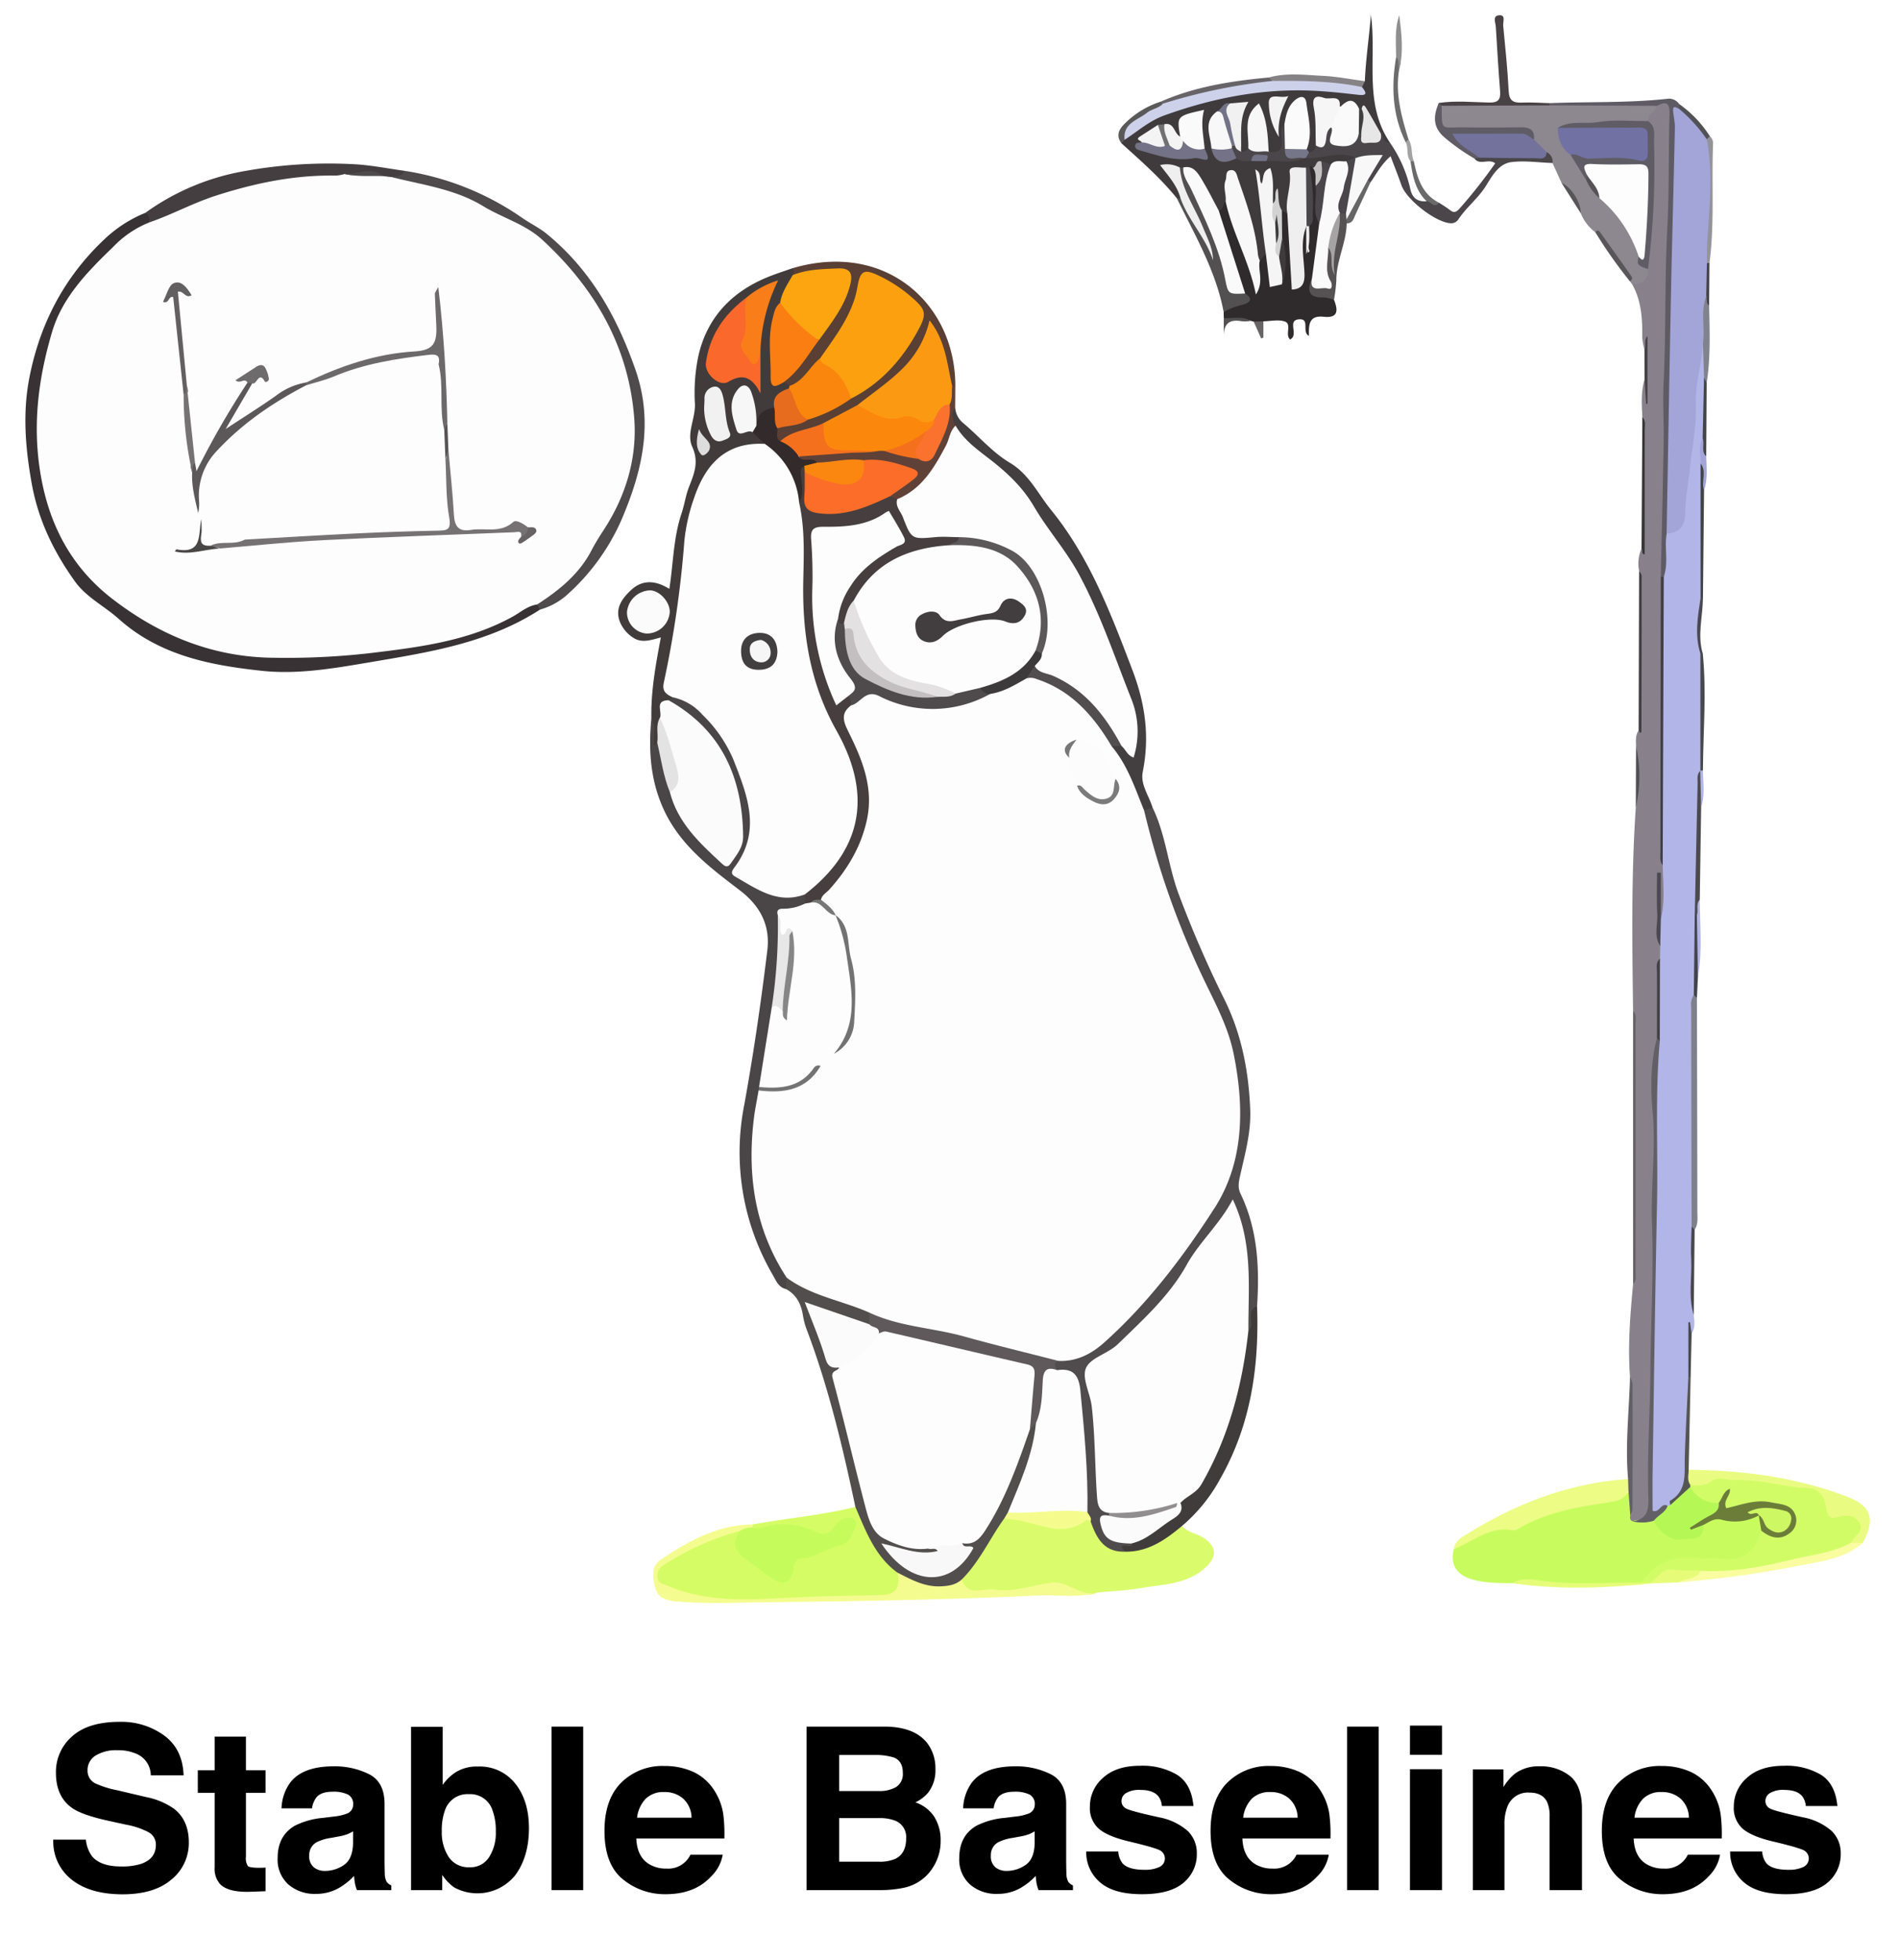 <?xml version="1.0" ?>
<svg xmlns="http://www.w3.org/2000/svg" data-name="Layer 1" viewBox="0 0 500 516">
	<defs>
		<style>.cls-1{fill:#b2b5e7;}.cls-2{fill:#88818b;}.cls-3{fill:#c8fc5e;}.cls-4{fill:#dafc6c;}.cls-5{fill:#d6fc65;}.cls-6{fill:#383234;}.cls-7{fill:#504c4d;}.cls-8{fill:#3f3b3d;}.cls-9{fill:#423b3c;}.cls-10{fill:#4a4547;}.cls-11{fill:#8d8790;}.cls-12{fill:#524e4d;}.cls-13{fill:#4f4a4c;}.cls-14{fill:#2f2a2c;}.cls-15{fill:#433e40;}.cls-16{fill:#f5fc8f;}.cls-17{fill:#593f34;}.cls-18{fill:#403c3c;}.cls-19{fill:#443e41;}.cls-20{fill:#ecfc85;}.cls-21{fill:#5f5b64;}.cls-22{fill:#4a4649;}.cls-23{fill:#e9fc81;}.cls-24{fill:#604137;}.cls-25{fill:#525051;}.cls-26{fill:#7f808a;}.cls-27{fill:#fafca0;}.cls-28{fill:#484244;}.cls-29{fill:#5f5c65;}.cls-30{fill:#656166;}.cls-31{fill:#565153;}.cls-32{fill:#e6fc78;}.cls-33{fill:#626066;}.cls-34{fill:#868386;}.cls-35{fill:#424044;}.cls-36{fill:#4c4a4f;}.cls-37{fill:#555654;}.cls-38{fill:#81828b;}.cls-39{fill:#676468;}.cls-40{fill:#93939a;}.cls-41{fill:#39363a;}.cls-42{fill:#434448;}.cls-43{fill:#48494e;}.cls-44{fill:#6d6c6c;}.cls-45{fill:#908f90;}.cls-46{fill:#5a595a;}.cls-47{fill:#49484e;}.cls-48{fill:#595659;}.cls-49{fill:#44444d;}.cls-50{fill:#6b6a6a;}.cls-51{fill:#454245;}.cls-52{fill:#4a4952;}.cls-53{fill:#666;}.cls-54{fill:#525156;}.cls-55{fill:#525055;}.cls-56{fill:#484a4e;}.cls-57{fill:#a3a5d9;}.cls-58{fill:#585557;}.cls-59{fill:#46444b;}.cls-60{fill:#666465;}.cls-61{fill:#a2a2a2;}.cls-62{fill:#b5f856;}.cls-63{fill:#413e45;}.cls-64{fill:#424046;}.cls-65{fill:#4b4852;}.cls-66{fill:#d1fc66;}.cls-67{fill:#6c7d3a;}.cls-68{fill:#f5fc8d;}.cls-69{fill:#c5fc5c;}.cls-70{fill:#fdfdfd;}.cls-71{fill:#5f595b;}.cls-72{fill:#fcfbfb;}.cls-73{fill:#918e8f;}.cls-74{fill:#cdd1ea;}.cls-75{fill:#fbfafb;}.cls-76{fill:#fafafa;}.cls-77{fill:#f8f8f8;}.cls-78{fill:#f0efef;}.cls-79{fill:#f5f5f5;}.cls-80{fill:#fbfbfb;}.cls-81{fill:#f6f6f6;}.cls-82{fill:#efefef;}.cls-83{fill:#f7f7f7;}.cls-84{fill:#737286;}.cls-85{fill:#f1f1f1;}.cls-86{fill:#e7e7e7;}.cls-87{fill:#f3f3f3;}.cls-88{fill:#f4f4f4;}.cls-89{fill:#d2d2d2;}.cls-90{fill:#767689;}.cls-91{fill:#c4c2c2;}.cls-92{fill:#717171;}.cls-93{fill:#3f3f3f;}.cls-94{fill:#727186;}.cls-95{fill:#fca511;}.cls-96{fill:#fa682c;}.cls-97{fill:#fa7e12;}.cls-98{fill:#fb860d;}.cls-99{fill:#f97d18;}.cls-100{fill:#332a2b;}.cls-101{fill:#e76c1d;}.cls-102{fill:#e4e3e3;}.cls-103{fill:#deddde;}.cls-104{fill:#463e3f;}.cls-105{fill:#737373;}.cls-106{fill:#7171a3;}.cls-107{fill:#72729d;}.cls-108{fill:#555355;}.cls-109{fill:#524e50;}.cls-110{fill:#fca010;}.cls-111{fill:#fc9912;}.cls-112{fill:#fb880c;}.cls-113{fill:#f5701d;}.cls-114{fill:#fb6d28;}.cls-115{fill:#fb8711;}.cls-116{fill:#fa722e;}.cls-117{fill:#a5a3a3;}.cls-118{fill:#cef764;}.cls-119{fill:#767273;}.cls-120{fill:#6c696a;}.cls-121{fill:#5c5859;}.cls-122{fill:#636061;}.cls-123{fill:#767274;}.cls-124{fill:#6e6b6c;}.cls-125{fill:#494646;}.cls-126{fill:#676365;}.cls-127{fill:#585355;}.cls-128{fill:#4f4b4c;}.cls-129{fill:#fcfcfc;}.cls-130{fill:#3d3a3b;}.cls-131{fill:#727272;}.cls-132{fill:#7b7b7b;}.cls-133{fill:#777;}.cls-134{fill:#423f40;}.cls-135{fill:#868686;}.cls-136{fill:#e4e1e2;}.cls-137{fill:#5c5758;}.cls-138{fill:#c3bfc0;}.cls-139{fill:#423d3f;}</style>
	</defs>
	<path class="cls-1" d="M445.955,346.198c.201,1.68.422,3.363-.554,4.91-.304-.104-.315-.375-.435-.58-.201-.346-.203-.321-.195-.058.128,4.126.036,8.255.062,12.392.035,6.675-1.303,13.284-.817,19.969a10.007,10.007,0,0,0,.044,2.393c1.656,4.796-.462,8.235-3.876,11.259a4.924,4.924,0,0,1-1.245.811c-4.28,1.792-5.403,1.146-5.157-3.358.821-15.073-.028-30.188.751-45.231,1.172-22.645.276-45.278.64-67.912.037-2.318.613-4.53.796-6.808.072-7.077.047-14.152.007-21.227a24.076,24.076,0,0,1-.029-3.726c.21-2.449-.113-4.927.37-7.364,1.03-4.665.301-9.389.477-14.085.045-22.913-0-45.824.021-68.734a52.794,52.794,0,0,1,.175-6.459c1.417-3.788-.148-7.905,1.261-11.697,3.259-2.033,4.124-4.966,4.465-8.781.863-9.659,2.534-19.228,2.556-28.991.008-3.425,1.321-6.848,1.456-10.378.039-1.016.093-2.609,2.002-2.186,1.107,2.719.354,5.56.552,8.336-.911,5.544-.128,11.142-.509,16.708-.538,2.339-.177,4.711-.283,7.068-.602,11.514-.386,23.034-.415,34.549-.464,5.144-1.572,10.29-.001,15.438.053,10.04.06,20.077-.09,30.114a130.992,130.992,0,0,0-.652,13.697c.042,8.227-.528,16.436-.462,24.658.033,6.926.063,13.853-.449,20.766-.519,5.063-.381,10.14-.416,15.22-.106,15.289.482,30.58-.069,45.868A184.725,184.725,0,0,0,445.955,346.198Z"/>
	<path class="cls-2" d="M437.14,249.056l-.079,3.326c-.777,6.935-.039,13.899-.401,20.842-1.128,7.332-.834,14.72-.917,22.096-.199,17.726.27,35.465-.83,53.17-.161,2.588.203,5.084.205,7.626.013,13.826-.848,27.638-.721,41.463.031,3.365-2.208,3.108-4.317,3.36-1.314-.172-1.616-1.091-1.641-2.216a348.417,348.417,0,0,0,.735-36.187c-.607-8.18.042-16.318.813-24.452a6.248,6.248,0,0,0,.281-2.791q.011-33.191-0-66.383a6.135,6.135,0,0,0-.286-2.789c-.224-17.862-.501-35.724.719-53.567a75.029,75.029,0,0,0,.063-16.114c-.033-1.425-.191-2.871.68-4.149.717-.461.446-1.178.446-1.806q.008-18.933 0-37.866a4.296,4.296,0,0,0-.325-2.356,9.587,9.587,0,0,1,.638-5.818c1.069-1.107.477-2.474.464-3.689-.107-10.32.386-20.645-.24-30.96-.173-3.33-.391-6.663.578-9.927,1.006,1.644.177,3.485.551,5.121-.098-3.989-0-8.054-.081-12.118-.004-.223.682-1.201-.5-.882a15.828,15.828,0,0,1-.578-3.1c.051-4.855-.188-9.636-2.631-14.015,1.5-1.406,3.405-2.565,3.078-5.085,1.595-10.923,1.724-21.906,1.548-32.905a16.454,16.454,0,0,0-.961-4.719c-.273-2.641,1.24-4.109,3.388-5.163,2.41-.895,3.749.094,3.782,2.509.127,9.294.497,18.6-.219,27.875-.175,2.271-.469,4.54-.463,6.823.058,23.657-.933,47.299-1.054,70.957a140.542,140.542,0,0,1-1.277,16.784c-.105,24.614-.015,49.226-.045,73.839a5.271,5.271,0,0,0,.239,1.987c.071,4.702.696,9.423-.483,14.082-1.147-3.905-.276-7.825-.584-11.739C436.967,236.433,436.255,242.741,437.14,249.056Z"/>
	<path class="cls-3" d="M429.239,398.866c-.093.646-.165,1.284.574,1.639,1.606-.685,3.34-.187,4.979-.541,2.479,1.975,4.747,4.186,8.332,4.226,2.483.027,4.161-.623,4.963-3.039,1.497-1.838,3.43-2.192,5.719-2.015a25.528,25.528,0,0,0,8.693-.528,1.397,1.397,0,0,1,1.063.581,5.795,5.795,0,0,1,.82,4.376c-2.329,6.751-3.768,7.797-10.807,7.844-2.019.014-4.04.06-6.057-.008-4.884-.165-9.746-.439-13.009,4.363a4.321,4.321,0,0,1-2.868,1.372c-11.152.041-22.302.201-33.443-.351-3.583-.02-7.174.012-10.658-1.007-4.108-1.201-5.745-3.968-4.762-7.963,3.917-3.084,7.793-6.259,13.237-5.95,2.272.129,4.124-1.072,6.116-1.886,4.354-1.779,8.61-3.727,13.444-4.199,4.684-.458,9.193-2.072,13.817-3.006A30.802,30.802,0,0,1,429.239,398.866Z"/>
	<path class="cls-4" d="M311.201,401.745c1.593,1.794,4.083,1.96,5.94,3.28,3.422,2.432,3.205,5.046.114,7.776-4.966,4.387-11.155,4.288-17.034,5.309-3.7.643-7.488.775-11.237,1.137a6.355,6.355,0,0,1-4.736.212c-6.818-3.149-13.528-.128-20.263.037-2.421.059-4.834.133-7.246-.024-1.819-.118-3.485-.583-4.092-2.631.119-.521-.294.057-.017-.382,3.763-5.973,6.956-12.342,12.033-17.41,3.402-.132,6.583.958,9.857,1.649,3.217.678,6.609,1.513,9.71-.777a2.574,2.574,0,0,1,3.044-.04,5.036,5.036,0,0,1,1.768,2.538,7.27,7.27,0,0,0,7.129,5.155,19.007,19.007,0,0,0,11.212-4.102C308.504,402.659,309.408,401.153,311.201,401.745Z"/>
	<path class="cls-5" d="M198.144,401.337c9.009-1.638,18.162-2.425,27.078-4.607a1.237,1.237,0,0,1,1.266.801,59.218,59.218,0,0,0,10.966,17.246c.108,4.337-1.282,5.985-5.5,5.986-9.272.003-18.541.09-27.807.432-5.613.208-11.23.335-16.843.347-4.643.01-8.837-2.098-13.048-3.719-2.682-1.032-2.274-4.79.675-6.869a60.485,60.485,0,0,1,18.967-8.516,1.229,1.229,0,0,1,1.203,1.68c-.97,3.297,1.062,5.023,3.343,6.641.99.702,2.065,1.275,3.043,2.001,4.349,3.227,4.38,3.235,6.962-1.44a4.287,4.287,0,0,1,3.213-2.204c3.108-.543,5.746-2.311,8.71-3.215a4.539,4.539,0,0,0,2.528-1.922c.494-.762,1.393-1.642.601-2.514-.864-.952-1.864-.117-2.411.55-2.67,3.257-5.839,2.905-9.139,1.353-2.985-1.404-6.051-1.072-9.135-.675-1.595.205-3.19.747-4.696-.313A.794.794,0,0,1,198.144,401.337Z"/>
	<path class="cls-6" d="M142.16,160.496c-13.595,8.81-29.182,11.215-44.686,13.841-9.435,1.598-19.007,3.287-28.509,2.267-13.544-1.454-26.924-4.013-37.691-13.659-3.775-3.382-8.534-5.67-11.565-9.907-5.568-7.785-9.625-16.104-11.359-25.755-1.668-9.289-2.414-18.483-.647-27.675,2.729-14.199,9.149-26.615,19.773-36.599a34.049,34.049,0,0,1,10.746-6.949c1.76-.154,1.708,1.032,1.65,2.224-2.441,3.324-6.523,4.559-9.363,7.463-7.791,7.965-14.374,16.276-17.375,27.595-3.792,14.304-2.648,28.064,1.203,41.853,2.689,9.626,9.487,16.517,17.135,22.432a70.67,70.67,0,0,0,27.985,13.042c6.425,1.461,12.907,1.572,19.255,1.459a181.569,181.569,0,0,0,43.164-5.694,61.858,61.858,0,0,0,14.458-6.105c1.4-.782,2.693-1.843,4.444-1.732A1.582,1.582,0,0,1,142.16,160.496Z"/>
	<path class="cls-7" d="M296.157,408.498c-5.507.171-7.49-3.632-8.996-7.974-.418-1.034-1.471-1.713-1.632-2.894-.581-9.751-.919-19.52-2.015-29.238-.372-3.295-.795-6.509-5.039-6.999-1.227-.93-1.941-1.957-.617-3.354,12.04-2.069,18.409-11.506,25.595-19.826,5.206-6.027,9.6-12.692,14.379-19.051,5.227-6.955,6.4-15.385,7.175-23.728,1.2-12.915-2.664-24.626-8.425-36.112-5.734-11.432-10.696-23.303-13.532-35.88-.738-3.274-2.357-6.343-2.305-9.8a2.093,2.093,0,0,1,2.709-1.058c3.505,7.182,4.079,15.234,6.847,22.685a297.827,297.827,0,0,0,12.155,27.998c4.467,9.063,6.317,18.795,6.721,28.84.241,6.004-1.382,11.716-2.673,17.478-.358,1.599-.653,3.057.129,4.683,4.514,9.391,5.01,19.4,4.355,29.567-1.065,1.105-.693,2.509-.806,3.815-.099,1.148.207,2.531-1.508,2.823-1.776-1.777-1.079-4.05-1.147-6.129-.241-7.372.745-14.836-1.731-22.03a6.607,6.607,0,0,0-1.554-3.29,157.824,157.824,0,0,0-11.483,15.291,87.362,87.362,0,0,1-23.151,24.41c-1.576,1.128-2.638,2.112-2.198,4.222,2.042,9.799,1.63,19.814,2.497,29.718.173,1.969.48,3.722,2.117,4.992a1.606,1.606,0,0,1,.355,1.081c-1.911,3.45-1.152,5.405,2.518,6.372a9.175,9.175,0,0,1,2.654.702C299.178,407.79,295.544,407.043,296.157,408.498Z"/>
	<path class="cls-8" d="M359.363,21.374c.231-5.816,1.139-11.577,1.585-17.48,1.585,11.28-1.988,23.284,5.021,33.66-1.947,1.135-2.307-.658-3.097-1.666-1.672-2.187-1.934-5.291-4.51-6.894a2.138,2.138,0,0,1-1.008-.136c-1.491-1.419-3.394-.499-5.063-.893-4.972-1.888-4.943-1.889-4.859,3.497a44.136,44.136,0,0,1-.161,7.169,2.191,2.191,0,0,1-2.139,1.921,1.694,1.694,0,0,1-1.44-.992c-.183-3.211.473-6.46-.323-9.648-.215-.86-.198-2.1-1.406-2.165-1.113-.06-1.444,1.062-1.843,1.893a21.901,21.901,0,0,0-1.187,3.863,18.553,18.553,0,0,0-.396,4.002c-.273,2.407-1.295,3.813-3.988,2.99-2.974-3.251-1.683-7.679-3.24-11.448-2.716,3.044-.858,7.035-2.139,10.335a1.682,1.682,0,0,1-2.066.929c-2.224-2.896-.985-6.199-1.027-9.336-.018-1.351.588-2.838-1.646-2.772-1.58-.015-2.479,1.135-3.51,2.049-2.776,2.594-1.292,5.636-.902,8.558.751,3.425,3.332,2.475,5.576,2.324,1.397.059,2.783.252,4.184.222,1.281,0,2.559-.013,3.838-.025,3.095-.217,6.226.404,9.293-.428a4.233,4.233,0,0,1,1.358-.091c2.67.112,5.086-1.452,7.798-1.148,1.675.188,3.484-.238,4.826,1.227.118,1.443-1.012,1.768-1.989,2.232-1.333.368-2.73.359-4.077.652a8.215,8.215,0,0,1-2.642-.091c-.859-.093-1.518.563-2.334.638a1.12,1.12,0,0,0-1.552.344,5.092,5.092,0,0,1-1.009.321c-2.07.155-2.261,1.661-2.679,3.287-.682,2.658.213,5.579-1.424,8.052a2.115,2.115,0,0,1-2.204-.666c-1.486-1.656-.202-3.814-.809-5.533-.269,1.281,1.104,2.938-1.046,3.829-1.89-1.845-.648-4.343-1.332-6.471-.642.252-.896,1.461-1.201,1.267-2.163-1.375-1.104-.106-.858.887a82.903,82.903,0,0,1,2.23,16.979,3.301,3.301,0,0,1-2.138,1.982c-2.011-.424-1.632-2.17-1.894-3.521a93.259,93.259,0,0,0-5.26-18.139c-1.894,2.046-.891,4.103-1.189,5.881-.294,1.171-.575,2.352-1.838,2.906-2.474-.076-2.631-2.361-3.605-3.839-1.741-2.64-2.699-5.99-6.373-6.809a11.225,11.225,0,0,1-1.102-.22c-.9-.103-1.739-.736-2.783-.272.85,2.654,4.29,4.288,3.088,7.726a.747.747,0,0,1-1.002-.111c-4.328-5.37-9.516-9.874-14.598-14.483-.291-.728.101-1.255.519-1.775,3.868-3.735,8.58-5.965,13.614-7.628,14.082-4.651,28.413-7.04,43.279-4.976,1.656.23,3.475.734,5.073-.407A6.284,6.284,0,0,1,359.363,21.374Z"/>
	<path class="cls-9" d="M171.504,189.099c-.141-7.012,1.089-13.882,2.497-21.29-2.667.731-5.05,1.545-7.245.096a8.994,8.994,0,0,1-3.404-3.891c-1.606-3.644.327-6.306,2.685-8.564,3.011-2.884,6.479-2.749,10.201-.408,1.042-6.728,1.06-13.498,3.219-19.904.769-2.283,1.086-4.729,1.961-6.963,1.353-3.453,2.666-6.548.857-10.518-1.614-3.544.869-7.436.692-11.393a47.468,47.468,0,0,1,.947-12.723c2.34-10.006,8.731-16.686,18.141-20.557,2.095-.862,4.266-1.539,6.402-2.302,1.988-.186,1.017,1.166,1.05,2.002-1.121,2.509-2.581,4.863-3.504,7.467-3.238,6.008-2.023,12.47-1.89,18.816.029,1.41,1.156,1.18,2.089,1.141a2.071,2.071,0,0,1,1.976,1.062,2.263,2.263,0,0,1,.001,1.161c-1.49,1.643-3.419,2.941-4.128,5.21-.715.759-1.745,2.137-2.321,1.897-2.275-.95-1.131.789-1.316,1.437-.226.79-.481,1.504-1.52,1.377-1.597-1.937-.578-4.459-1.465-6.557-.355-.839-.431-2.011-1.613-2.053-1.16-.041-1.439,1.04-1.758,1.909-.693,1.893.228,3.695.332,5.541.169,2.985,2.701,1.333,3.922,2.196,1.311,1.1,3.775,1.404,2.826,4.071a5.429,5.429,0,0,1-2.701.718c-5.807.424-9.621,3.727-12.381,8.557-3.357,5.874-4.587,12.392-5.238,18.963-.981,9.901-1.571,19.829-3.992,29.544-.635,2.548-1.227,5.317.376,7.861a1.52,1.52,0,0,1-.458,1.656c-1.97,1.056-1.934,3.062-2.287,4.887-.647,2.076-.021,4.273-.621,6.352-.672,1.102-1.484,2.723-1.969-.012C171.473,193.662,172.177,191.337,171.504,189.099Z"/>
	<path class="cls-10" d="M171.504,189.099c1.453,2.196.356,4.66.738,6.967.015.09.145.161.222.241l.58-.793c1.915.173,1.688,1.787,1.862,2.977a58.245,58.245,0,0,0,2.352,9.189c1.698,7.312,6.468,12.542,11.781,17.42,1.576,1.447,2.79,1.191,4-.446a7.694,7.694,0,0,0,1.614-4.882c-.34-13.315-4.495-24.753-16.05-32.547-1.086-.733-2.417-1.295-2.577-2.877l1.035-.789c2.239-1.502,3.968.089,5.378,1.275,10.594,8.911,16.178,20.229,15.871,34.217a14.923,14.923,0,0,1-2.799,7.894c-1.367,2.07-.704,3.221,1.283,4.527,4.716,3.101,9.954,3.653,15.346,3.792a2.736,2.736,0,0,1,.395,2.426c-.606,1.569-2.093,1.769-3.433,2.184-1.343.415-2.856.567-3.275,2.3.066,7.706.08,15.397-1.596,22.969-.811,6.994-2.482,13.851-3.349,20.835-.011.45-.049.899-.096,1.347-2.398,12.877-2.634,25.617,1.952,38.168,1.435,3.928,4.379,7.132,5.163,11.335a2.722,2.722,0,0,1-.962,2.533c-1.972-.46-2.592-2.185-3.451-3.687a64.067,64.067,0,0,1-7.538-44.748c2.453-13.499,4.429-27.101,6.083-40.722.777-6.4-1.663-11.567-7.289-15.855-7.72-5.884-15.631-11.798-19.968-21.194C171.171,205.344,170.741,197.367,171.504,189.099Z"/>
	<path class="cls-11" d="M436.339,27.864c-.567,1.486-2.487,2.152-2.435,4.014-3.214,2.256-6.975,1.204-10.409,1.335-3.834.146-7.606.811-11.405.879-1.655,2.875.818,4.373,2.081,6.263,1.886,1.841,2.704,4.355,4.115,6.495,1.087,1.647,1.998,3.425,3.566,4.71,4.489,4.403,8.623,9.038,10.06,15.43-.015,1.635.951,2.759,2.003,3.839.039,2.806-1.427,4.07-4.147,4.049l-.66-.874a59.428,59.428,0,0,0-9.044-12.838,11.76,11.76,0,0,1-3.856-5.024c-.747-3.244-2.761-5.685-5.043-7.956q-1.197-2.633-2.393-5.266c-.403-1.214-1.612-1.579-2.463-2.327a18.961,18.961,0,0,1-3.508-4.468c-1.047-1.668-2.745-1.423-4.319-1.439-4.803-.049-9.608.043-14.41-.04-5.329-.092-6.466-2.015-4.271-7.063,9.391-.248,18.78-.2,28.169-.112,8.048-.19,16.104.388,24.147-.367C433.53,26.971,435.097,26.709,436.339,27.864Z"/>
	<path class="cls-12" d="M206.938,339.36l.184-3.005a1.718,1.718,0,0,1,1.901-.132c5.335,4.072,12.141,4.67,17.926,7.66a6.983,6.983,0,0,1,2.318,1.543,3.074,3.074,0,0,1,.121,2.993c-1.324,1.501-2.745.549-4.071.068-3.77-1.365-7.631-2.451-11.709-4.184,1.445,4.802,3.703,8.823,4.912,13.221.353,1.286,1.79,1.587,2.479,2.586a9.26,9.26,0,0,0-.04,4.355c2.613,10.472,5.33,20.919,7.794,31.43,1.799,7.673,5.385,10.076,15.276,10.861,1.303.155,2.741-.007,3.559,1.401-2.914,2.005-2.914,2.005-12.996.159,3.93,3.36,7.614,5.98,12.79,5.838,3.454-.094,4.899-2.371,6.501-4.722.952-1.397-1.072-2.059-.767-3.285,4.21-1.103,5.893-4.626,7.852-7.988,4.074-6.992,6.245-14.782,9.478-22.127.644-.768,1.058-1.967,2.459-1.339,1.216,1.77.591,3.615.106,5.39-1.688,6.176-3.592,12.279-6.8,17.882a6.988,6.988,0,0,1-1.774,1.764c-3.84,5.299-6.498,11.42-11.22,16.104a4.414,4.414,0,0,1-4.387,2.818c-4.827.149-9.262-.71-12.565-4.652-5.914-4.332-8.297-10.921-11.046-17.272-3.32-15.721-7.032-31.339-12.711-46.421a19.253,19.253,0,0,1-1.07-3.846C210.975,343.404,209.774,340.881,206.938,339.36Z"/>
	<path class="cls-13" d="M142.16,160.496l-.736-1.354c-.317-1.772,1.178-2.322,2.218-2.992,9.718-6.253,14.765-16.062,18.779-26.179,7.048-17.764,3.179-34.442-7.149-49.893-2.312-3.458-4.007-7.303-7.035-10.343-11.444-11.491-25.669-17.459-41.097-21.15-1.39-.333-3.051-.044-3.959-1.593.405-1.881,2.44-1.026,3.379-2.012a73.978,73.978,0,0,1,30.721,12.238c2.179,1.539,4.652,2.695,6.702,4.377,11.52,9.455,18.458,21.747,23.33,35.748,4.906,14.1,1.677,27.043-3.78,39.744a57.338,57.338,0,0,1-14.657,19.887A18.2,18.2,0,0,1,142.16,160.496Z"/>
	<path class="cls-14" d="M331.685,68.616l1.612-1.851c1.597,1.227.965,3.203,1.601,4.75.338.824.122,2.401,1.862,1.51a24.113,24.113,0,0,0-.174-10.801c-.07-2.325-.875-4.749.929-6.812l1.445.822c2.147,3.466,1.486,7.459,2.066,11.215.284,1.836-.12,3.737.509,5.621.644-2.432.356-4.952.49-7.435.112-2.091-.473-4.328,1.138-6.149a.789.789,0,0,1,1.115.239c.167,2.123.084,4.247.046,6.719.008.191.483-.244.447-.342-.792-2.212-.222-4.512-.347-6.781-.081-4.358.376-8.725-.321-13.066a2.711,2.711,0,0,1,.695-2.2c.403-.625.652-.309.879.144,2.179,1.044,1.638,3.113,1.855,4.898.156,3.152-.404,6.347.58,9.449.078,4.667-1.171,9.181-1.61,13.785-1.087,3.048-.907,5.316,3.166,5.386.665.011,1.091.726,1.562,1.198,1.093,2.703,1.203,4.909-2.709,4.477-4.015-.442-3.92,2.291-3.886,5.034-1.953-1.023.302-4.414-2.378-4.367-3.673.065-.094,4.135-2.587,5.318-1.423-1.348.598-4.111-1.449-4.762-1.691-.538-3.705-.059-5.576-.03a2.001,2.001,0,0,1-2.56.07,2.327,2.327,0,0,1-.69-.191c-2.325-.911-4.873.379-7.179-.727q-.015-.792-.031-1.585c.677-1.65,2.164-2.155,3.692-2.573,1.543-.422,1.863-1.235.873-2.525-2.435-6.01-3.798-12.364-6.031-18.435a3.417,3.417,0,0,1,.194-3.119c1.354-.295.976-1.828,1.793-2.506,2.568,2.42,2.622,5.994,4.015,8.958a82.315,82.315,0,0,1,4.108,12.104C330.897,72.22,330.343,70.259,331.685,68.616Z"/>
	<path class="cls-15" d="M303.454,212.584l-2.207.794c-1.299-.448-1.757-1.619-2.223-2.719-1.677-3.954-2.947-8.099-5.843-11.447a2.424,2.424,0,0,1-.372-2.998,2.57,2.57,0,0,1,2.379-.385,5.582,5.582,0,0,1,2.557,2.275,23.636,23.636,0,0,0-1.239-15.089c-5.075-12.006-8.524-24.828-15.997-35.68-6.659-9.67-11.924-20.538-22.4-27.192a24.609,24.609,0,0,1-7.492-7.856c-.524-1.813-1.809-3.762.877-5.009a5.788,5.788,0,0,0,2.186,4.162c4.114,3.456,7.606,7.661,12.279,10.437,4.97,2.953,7.339,8.133,10.784,12.375,10.151,12.5,15.745,27.278,21.407,42.132,3.392,8.898,4.588,17.536,2.733,26.808C300.212,206.537,302.52,209.463,303.454,212.584Z"/>
	<path class="cls-16" d="M236.266,413.998c3.601,1.815,7.083,3.808,11.396,3.629,2.121-.088,3.965-.373,5.556-1.794,1.631,4.663,5.664,2.176,8.547,2.641,5.071.819,10.009-1.153,15.019-1.8,4.47-.577,7.701,3.864,12.201,2.572-5.133,1.546-10.403.534-15.604.784-24.246,1.166-48.51,1.519-72.782,1.809-7.623.091-15.213.426-22.818-.27-2.474-.227-4.616-.971-5.27-3.582-.66-2.633-1.211-5.549,1.516-7.396,7.302-4.946,14.937-9.148,24.117-9.254q-.016.404-.043.809a2.635,2.635,0,0,1-3.2.869,71.551,71.551,0,0,0-20.25,9.052,3.241,3.241,0,0,0-1.491,3.478c.277,1.416,1.646,1.514,2.753,1.986,10.157,4.334,20.889,3.678,31.448,3.115,8.312-.443,16.609-.512,24.915-.716C235.902,419.842,237.216,417.711,236.266,413.998Z"/>
	<path class="cls-17" d="M207.866,101.604a1.945,1.945,0,0,0-1.714-.864c2.765-4.299,6.147-8.134,9.178-12.233,2.455-3.87,5.249-7.558,6.832-11.908,1.361-3.741.709-4.628-3.186-4.725a22.05,22.05,0,0,0-6.824.63c-1.126.329-2.322.901-3.453-.061.115-.614.779-1.303-.243-1.76,24.736-7.44,43.11,9.399,43.074,30.908a1.003,1.003,0,0,1-1.07.077c-1.828-1.453-1.369-3.691-1.867-5.588a52.606,52.606,0,0,0-3.376-9.832c-3.521,10.403-11.414,15.566-18.987,21.046a59.711,59.711,0,0,1-9.333,4.922c-3.955,1.442-7.809,3.173-11.924,4.165-1.375-.875-1.266-2.106-.83-3.419,2.055-2.665,5.443-1.877,8.049-3.113A74.544,74.544,0,0,0,223.628,104.173a40.697,40.697,0,0,0,16.569-16.603c2.641-4.74,2.24-6.082-2.014-9.566a30.137,30.137,0,0,0-7.583-4.553c-1.948-.808-3.476-.604-3.843,1.858-1.141,7.651-5.63,13.541-10.166,19.413-1.603,1.816-2.886,3.92-4.803,5.448C210.654,101.074,209.581,102.245,207.866,101.604Z"/>
	<path class="cls-18" d="M328.699,350.327c1.947-1.746-.903-5.184,2.289-6.49.558,15.882-1.62,31.178-9.59,45.259a43.129,43.129,0,0,1-10.193,12.646c-4.389,3.658-8.964,6.888-15.049,6.757-2.544-3.104,2.41-.409,1.65-2.134,2.041-2.708,5.502-3.358,7.96-5.505,1.988-1.736,4.301-3.119,4.771-6.026,7.623-7.34,11.282-16.723,13.689-26.719a155.73,155.73,0,0,0,3.364-15.735A2.619,2.619,0,0,1,328.699,350.327Z"/>
	<path class="cls-19" d="M106.561,44.98c-.684,1.527-2.133,1.452-3.453,1.646a2.672,2.672,0,0,1-2.381.458c-3.182-1.578-6.376-.566-9.568-.019a15.586,15.586,0,0,1-4.382.54c-14.85-.483-28.512,4.031-41.895,9.821-1.716.742-3.369,2.464-5.558,1.122.005-.994.006-1.986-1.1-2.489A63.318,63.318,0,0,1,62.3,45.436a124.487,124.487,0,0,1,31.323-2.182C97.954,43.526,102.249,44.387,106.561,44.98Z"/>
	<path class="cls-20" d="M428.769,392.502c-1.087,2.518-3.623,2.784-5.713,3.098-8.046,1.208-16,2.567-23.144,6.797a2.478,2.478,0,0,1-1.48.502c-6.15-1.281-10.526,3.012-15.656,4.915.334-2.35,2.367-3.275,4-4.275,12.877-7.89,26.671-13.157,41.892-14.147C430.057,390.384,429.741,391.432,428.769,392.502Z"/>
	<path class="cls-21" d="M436.339,27.864l-28.418-.118q-.342-.224-.209-.413c.084-.12.168-.18.253-.18,10.331-.399,20.691-.022,30.997-1.135a3.229,3.229,0,0,1,3.167,1.376,2.154,2.154,0,0,1,.302,1.418c-.021,7.542-.365,15.07-.635,22.604-.793,22.093-1.195,44.203-.987,66.319.061,6.46-1.079,12.892-.846,19.378a4.742,4.742,0,0,1-1.145,3.374c-.614,3.762.525,7.64-.747,11.359-.24.352-.505.354-.79.055.255-11.818.552-23.635.748-35.454.087-5.231-.26-10.477-.008-15.697.652-13.511.245-27.055.971-40.539.543-10.09.28-20.154.589-30.224C439.664,27.195,438.757,26.53,436.339,27.864Z"/>
	<path class="cls-22" d="M407.233,40.074a2.69,2.69,0,0,1,1.536,2.845c-3.632-.121-7.321-.693-10.878-.234-3.355.432-5.095,3.789-6.688,6.313-2.056,3.257-5.081,5.563-7.179,8.691a2.266,2.266,0,0,1-2.044,1.083c-3.873-.15-11.635-6.152-12.976-9.991-.866-2.481-1.841-4.924-2.867-7.65-2.479,2.121-3.712,4.671-5.327,6.921-.752.084-.961-.406-1.067-1.007-.021-1.952,1.763-3.146,2.16-4.968-1.595-.682-3.19.193-4.724-.208-.132-.134-.264-.27-.395-.406-4.324-1.875-8.619.454-12.933.091-.218-.755.177-1.177.8-1.477a1.737,1.737,0,0,0,1.802-1.784c1.348-.635,1.478-2.079,2.132-3.179.477-.803.634-2.183,2.168-1.458,1.82,4.598,2.491,4.728,6.756,1.306a1.669,1.669,0,0,1,1.089.024c1.569,2.668,3.275,1.147,4.963.159.935.672.565,2.647,2.408,2.412a34.631,34.631,0,0,1,5.39,12.333c.569,2.397,1.988,3.248,4.267,3.111,1.203-.845,2.113.874,3.277.373.884.586,1.808,1.12,2.641,1.77,1.073.837,1.654,1.005,2.804-.287A135.326,135.326,0,0,0,393.684,42.997c-1.682-1.346-4.032.644-5.466-1.25a2.528,2.528,0,0,1,1.131-.895C395.273,39.757,401.301,41.023,407.233,40.074Z"/>
	<path class="cls-23" d="M444.618,386.942c14.202.121,28.145,1.933,41.484,6.995,6.698,2.542,7.701,5.845,4.395,12.223a2.88,2.88,0,0,1-2.994.324c-1.264-1.838,1.847-3.465.331-5.216-1.448-1.673-3.577-.552-5.345-.992-1.661-.414-2.318-1.738-2.724-3.195-.841-3.019-2.836-4.297-5.911-4.413-4.69-.177-9.208-1.713-13.937-1.804-3.722-.072-7.434-.94-11.046.863a4.016,4.016,0,0,1-4.206-.54A3.663,3.663,0,0,1,444.618,386.942Z"/>
	<path class="cls-24" d="M250.699,101.593q.416-.001.833-.002-.02,2.844-.039,5.689c-1.246,1.622-.698,3.203.11,4.778a29.528,29.528,0,0,1-11.24,18.188,6.414,6.414,0,0,1-3.967,1.704,2.727,2.727,0,0,1-1.973-1.224c.203-2.079,2.149-2.565,3.402-3.67,2.33-2.054,2.269-2.635-.586-3.627a25.083,25.083,0,0,0-10.692-1.268c-3.796-.358-7.514.967-11.313.493-1.463-1.15-4.555.637-4.831-2.662,4.089-1.556,8.389-1.541,12.666-1.704,2.547-.097,5.112.239,7.638-.311a6.55,6.55,0,0,1,2.004-.081c3.051.548,6.078,1.232,9.082,1.999,2.32.609,3.506-.723,4.356-2.58a28.171,28.171,0,0,0,3.048-11.17C249.646,104.61,249.53,102.888,250.699,101.593Z"/>
	<path class="cls-25" d="M327.848,77.267c2.115,1.332,1.346,2.389-.464,2.918a17.98,17.98,0,0,0-5.199,1.968c-2.025-10.838-7.571-20.228-12.316-29.948l.944-.046c.134-.009.345-.078.392-.019,3.667,4.655,5.634,10.134,7.969,15.012-.019-.809-.849-1.968-1.315-3.181a28.483,28.483,0,0,0-1.782-3.619c-2.033-3.647-3.594-7.516-5.301-11.313-.7-1.558-1.481-3.256-.122-4.929l.916-.041c5.002,8.889,9.496,18.018,11.676,28.048C323.867,74.969,324.975,76.739,327.848,77.267Z"/>
	<path class="cls-26" d="M445.39,322.882q-.057-28.939-.108-57.877a4.604,4.604,0,0,1,.688-3.079c.503.059.554.557.821.845q.075,28.113.117,56.226c-0,1.57.277,3.259-.715,4.712C445.681,323.67,445.637,323.178,445.39,322.882Z"/>
	<path class="cls-27" d="M487.358,406.18q1.57-.01,3.14-.02c-4.773,4.223-10.879,4.867-16.724,6.017a278.007,278.007,0,0,1-31.771,4.402c1.352-2.459,4.293-2.333,6.234-3.842,12.732-.257,24.959-3.341,37.15-6.625A2.879,2.879,0,0,1,487.358,406.18Z"/>
	<path class="cls-28" d="M407.964,27.152q-.009.298-.043.594-14.16.05-28.319.101c-.712.228-1.032.048-.772-.739,4.421-.667,8.86-.204,13.284-.111,2.347.049,3.035-.779,2.854-3.02-.455-5.63-.764-11.271-1.125-16.908-.071-1.114-.911-2.825.742-3.031,1.992-.249,1.1,1.686,1.197,2.69.552,5.744,1.157,11.489,1.449,17.249.129,2.559,1.217,3.129,3.478,3.031C403.121,26.903,405.545,27.091,407.964,27.152Z"/>
	<path class="cls-29" d="M378.83,27.108l.772.739c-.024,6.935-.084,5.598,5.51,5.681,5.106.075,10.214.044,15.32-.009,2.24-.023,3.715.608,3.45,3.202a127.453,127.453,0,0,0-18.831-.361c.918,2.415,4.137,2.511,4.375,5.151l-1.208.238a54.513,54.513,0,0,1-7.813-5.507C377.195,33.55,377.362,30.494,378.83,27.108Z"/>
	<path class="cls-30" d="M429.982,266.122c1.014.994.659,2.276.66,3.446q.031,32.53.001,65.06c-.001,1.173.328,2.452-.655,3.456Q429.985,302.103,429.982,266.122Z"/>
	<path class="cls-31" d="M351.231,78.914a10.867,10.867,0,0,0-2.728-.611c-4.213.153-4.34-2.026-3.055-5.103.924.502,1.21,2.368,2.798,1.419,1.201-.718.471-1.895.498-2.892.062-2.301-.879-4.76,1.039-6.779,2.229,1.579.443,3.858,1.166,5.783a38.418,38.418,0,0,1,1.082-13.553,3.055,3.055,0,0,1,.643-1.084,1.825,1.825,0,0,1,1.811-.129,2.003,2.003,0,0,1,.633,1.706,3.495,3.495,0,0,1-.542,1.122c-.086,5.133-2.72,9.796-2.723,14.961A41.647,41.647,0,0,1,351.231,78.914Z"/>
	<path class="cls-32" d="M398.195,416.783c2.113-1.286,4.517-1.102,6.703-.763,9.114,1.412,18.259.465,27.384.676a2.28,2.28,0,0,1,1.827-.467,1.268,1.268,0,0,1,.702.634C422.604,418.098,410.397,418.589,398.195,416.783Z"/>
	<path class="cls-33" d="M428.769,392.502q-.051-1.558-.101-3.114c-.797-8.967.278-17.902.507-26.852a5.819,5.819,0,0,1,.664,1.817q.05,16.53-.018,33.06a4.411,4.411,0,0,1-.582,1.452Q429.004,395.684,428.769,392.502Z"/>
	<path class="cls-34" d="M359.363,21.374q-.371.774-.742,1.549a6.675,6.675,0,0,1-4.728.389c-5.208-.977-10.45-.629-15.681-.765a7.865,7.865,0,0,1-2.769-.49,2.298,2.298,0,0,1-1.394-1.653c4.716-1.318,9.518-.667,14.267-.437C352.013,20.147,355.682,20.885,359.363,21.374Z"/>
	<path class="cls-35" d="M431.565,150.264c.239.454.687.907.688,1.361q.01,20.404-.063,40.807c-0.0.123.023.316-.042.359-.626.408-.424-.389-.704-.498Q431.504,171.278,431.565,150.264Z"/>
	<path class="cls-36" d="M446.221,240.946q.368-17.311.752-34.622c.028-1.17-.274-2.453.732-3.432q.164.308.327.615a79.388,79.388,0,0,1-.124,9.032l-.367,24.305c-.576,1.261-.074,2.624-.37,3.912A.668.668,0,0,1,446.221,240.946Z"/>
	<path class="cls-37" d="M444.618,386.942c-.001,1.348-.468,2.748.446,3.993a.765.765,0,0,1,.385.953c-1.562,1.878-2.621,4.414-5.671,4.356-.038-.386-.23-1.038-.091-1.119,4.624-2.675,3.778-7.143,3.906-11.378.214-7.1.624-14.195.951-21.292.202-.35.401-.367.597.004Q444.88,374.701,444.618,386.942Z"/>
	<path class="cls-38" d="M448.669,99.338q-.145-4.5-.289-8.999a15.067,15.067,0,0,1-.029-12.103c2.262-.539.783,1.718,1.654,2.219.153,6.81.407,13.623-.643,20.395C448.658,100.562,449.084,99.757,448.669,99.338Z"/>
	<path class="cls-39" d="M334.049,20.405l.985.905c-1.02,1.321-2.612,1.366-4.011,1.571A167.471,167.471,0,0,0,308.996,27.544a4.505,4.505,0,0,1-2.385.093,1.409,1.409,0,0,1-.94-.896C314.716,22.775,324.319,21.306,334.049,20.405Z"/>
	<path class="cls-40" d="M450.208,35.871a2.496,2.496,0,0,1,.826,2.154c-.399,10.387.43,20.811-.935,31.169a.915.915,0,0,1-1.258-.368,8.808,8.808,0,0,1-.677-5.534c1.211-8.592.556-17.219.654-25.834A1.85,1.85,0,0,1,450.208,35.871Z"/>
	<path class="cls-32" d="M447.717,413.536c-1.158,2.417-3.901,1.86-5.715,3.045q-3.595.14-7.191.282l-.156-.202C435.868,412.057,440.576,410.786,447.717,413.536Z"/>
	<path class="cls-41" d="M432.428,109.798c.986,1.009.622,2.283.624,3.456q.022,15.752-.012,31.504c-0.0.4-.007.799-.01,1.199-1.033-.089-.368-1.107-.826-1.511Z"/>
	<path class="cls-42" d="M447.75,157.487q-0-17.741-0-35.481c2.414,2.09.745,4.712.925,7.093q-.147,14.194-.293,28.388C448.171,157.851,447.96,157.869,447.75,157.487Z"/>
	<path class="cls-43" d="M447.705,202.892l.004-30.817q.316-.545.628.003c1.036,10.253.097,20.508.039,30.762q-.363.579-.718-.005Z"/>
	<path class="cls-44" d="M370.099,37.43c-3.531-7.182-3.811-14.726-2.501-22.448,1.999.688.89,2.117.79,3.306-1.065,6.381.596,12.399,2.456,18.389C371.168,37.496,370.806,37.634,370.099,37.43Z"/>
	<path class="cls-45" d="M368.388,18.289c-.354-1.08.199-2.377-.79-3.306-.052-3.672-.427-7.358.821-11.003C369,8.745,369.637,13.498,368.388,18.289Z"/>
	<path class="cls-46" d="M296.103,36.805l-.832.916c-1.52-2.077-.654-3.713.94-5.245a23.425,23.425,0,0,1,9.46-5.736,2.754,2.754,0,0,0,.502.561c-.227,1.806-1.835,2.066-3.067,2.767C300.205,31.72,297.489,33.574,296.103,36.805Z"/>
	<path class="cls-47" d="M445.39,322.882l.802.826q-.119,11.244-.238,22.488c-1.532-4.918-.404-9.962-.674-14.941C445.129,328.475,445.342,325.674,445.39,322.882Z"/>
	<path class="cls-42" d="M448.669,99.338q.347.756.693,1.511l-.12,19.332c-2.189-1.228-.87-3.142-.934-4.785Q448.488,107.367,448.669,99.338Z"/>
	<path class="cls-48" d="M420.063,61.166c.376-.632.847-.564,1.213-.056q4.172,5.795,8.286,11.632a.805.805,0,0,1-.455,1.262A119.998,119.998,0,0,1,420.063,61.166Z"/>
	<path class="cls-49" d="M446.221,240.946q.279.002.558.007c.963,5.364.44,10.754.286,16.138l-.275,5.68q-.41-.422-.821-.845Q446.095,251.436,446.221,240.946Z"/>
	<path class="cls-50" d="M378.903,53.372c-1.292,1.628-2.167-.399-3.277-.373-2.979-2.89-3.692-6.689-4.236-10.556a.565.565,0,0,1,.873.045C373.18,46.906,374.434,51.12,378.903,53.372Z"/>
	<path class="cls-1" d="M447.066,257.091q-.143-8.069-.286-16.138c.484-1.328-.363-2.902.762-4.11C447.553,243.597,448.292,250.367,447.066,257.091Z"/>
	<path class="cls-51" d="M432.976,91.993c.524-1.064-.269-2.415.812-3.516v17.813l-.384.021q-.2-3.22-.399-6.44Z"/>
	<path class="cls-52" d="M448.336,172.077l-.314 0-.314-.003c-1.547-4.867-.699-9.727.041-14.587q.316.006.631-0C448.341,162.35,446.866,167.209,448.336,172.077Z"/>
	<path class="cls-53" d="M354.576,58.794l-.047-1.011A46.535,46.535,0,0,1,357.38,50.088c.575-1.203.822-2.913,2.793-2.792l.638.756q-1.947,4.196-3.897,8.391C356.419,57.501,356.189,58.84,354.576,58.794Z"/>
	<path class="cls-54" d="M450.208,35.871l-.826.798a22.645,22.645,0,0,1-7.358-8.067q.052-.604.103-1.209A30.27,30.27,0,0,1,450.208,35.871Z"/>
	<path class="cls-55" d="M430.764,196.441a35.889,35.889,0,0,1-.063,16.114Q430.733,204.498,430.764,196.441Z"/>
	<path class="cls-56" d="M445.142,362.46l-.299.005-.299-.009V348.109l.428-.034q.214,1.517.428,3.034Q445.271,356.784,445.142,362.46Z"/>
	<path class="cls-57" d="M448.308,115.396c.58,1.542-.507,3.41.934,4.785.093,2.992.433,5.999-.568,8.92-.859-2.294.833-4.919-.925-7.095C447.84,119.795,447.053,117.509,448.308,115.396Z"/>
	<path class="cls-58" d="M411.163,48.185c2.497.961,5.128,5.111,5.043,7.956Q413.685,52.163,411.163,48.185Z"/>
	<path class="cls-59" d="M449.419,69.291a2.51,2.51,0,0,1,.68-.097q-.047,5.63-.094,11.26c-.884-.598-.502-1.602-.769-2.398C447.592,75.099,447.407,72.172,449.419,69.291Z"/>
	<path class="cls-25" d="M322.216,83.738c2.402.154,4.893-.57,7.179.727a10.801,10.801,0,0,1-2.412.11c-2.993-.527-4.688.302-4.767,3.754Z"/>
	<path class="cls-60" d="M330.085,84.655l2.56-.07v4.291l-.582.234Z"/>
	<path class="cls-1" d="M447.657,202.834a2.156,2.156,0,0,0,.718.004c.045,3.245.581,6.512-.468,9.702Q447.783,207.686,447.657,202.834Z"/>
	<path class="cls-61" d="M372.263,42.487l-.873-.044c-1.282-1.451-.431-3.452-1.29-5.012q.373-.376.745-.752C372.027,38.441,371.474,40.628,372.263,42.487Z"/>
	<path class="cls-57" d="M449.419,69.291q-.091,4.383-.183,8.766c-1.552,4.005-.239,8.21-.856,12.281-.263,5.379-2.058,10.511-1.853,16.049.205,5.536-.952,11.125-1.545,16.687-.425,3.987-1.203,7.963-1.267,11.953-.057,3.552-1.489,5.231-4.9,5.459.387-21.387.741-42.774,1.173-64.16.287-14.238.703-28.473,1.007-42.711.031-1.46-.346-2.924-.461-4.392-.126-1.599.79-.893,1.489-.62a38.928,38.928,0,0,1,7.358,8.067c1.471,7.669.943,15.412.395,23.087C449.549,62.944,449.349,66.104,449.419,69.291Z"/>
	<path class="cls-33" d="M435.477,400.352a10.492,10.492,0,0,1-5.663.152c3.958-.5,4.302-3.088,4.192-6.458-.36-11.017.446-22.031.537-33.037.107-12.992.898-26.016.415-38.948-.365-9.77,1.06-19.439.172-29.275-.564-6.24-.578-13.075,1.142-19.488a1.389,1.389,0,0,1,.748.798c-1.278,14.22-.432,28.477-.73,42.715-.493,23.545-.797,47.095-1.163,70.643-.054,3.45-.007,6.901-.007,10.28,1.875.706,2.184-2.298,3.962-1.305C438.918,398.691,437.529,399.827,435.477,400.352Z"/>
	<path class="cls-62" d="M435.477,400.352c1.038-1.457,2.977-2.087,3.604-3.922a2.066,2.066,0,0,0,.697-.184q2.649-2.405,5.295-4.806a54.231,54.231,0,0,0,7.438,3.895c1.136,1.523.719,2.695-.84,3.58a13.765,13.765,0,0,0-2.727,1.6c-.097.09-2.052-.061-.433.942.174,4.702-3.677,3.323-6.088,3.888C440.213,405.862,435.939,402.592,435.477,400.352Z"/>
	<path class="cls-63" d="M437.279,151.899a6.839,6.839,0,0,1,.79-.055q-.144,37.968-.288,75.936c-.86-1.051-.604-2.316-.603-3.498Q437.206,188.091,437.279,151.899Z"/>
	<path class="cls-64" d="M437.019,274.097q-.374-.399-.748-.798c.001-5.729-.008-11.457.01-17.186.004-1.288-.449-2.692.78-3.731Q437.04,263.239,437.019,274.097Z"/>
	<path class="cls-65" d="M437.14,249.056c-1.815-2.693-.61-5.692-.79-8.537-.227-3.581-.055-7.187-.055-10.782l1.003-0q0,6.063 0,12.126Q437.219,245.46,437.14,249.056Z"/>
	<path class="cls-29" d="M433.914,70.829c-2.737-.87-2.975-1.186-2.456-3.258,1.438-6.805,1.467-13.697,1.261-20.602-.034-1.127-.39-2.268-1.693-2.381a46.931,46.931,0,0,0-11.181.099c-.882.135-1.127,1.059-1.445,1.797a2.384,2.384,0,0,1-.757.924q-2.063-3.323-4.126-6.645c.266-1.158,1.173-.925,1.908-.779,4.792.947,9.666.108,14.47.707,1.858.232,2.816-.479,2.788-2.409-.026-1.771-.316-3.133-2.63-3.147-4.963-.03-9.911-.601-14.886-.454-1.709.051-3.527.274-5-1.008,3.261-2.059,7.027-.944,10.528-1.521,4.302-.708,8.798-.236,13.21-.274,2.19,1.451,1.553,3.776,1.602,5.761A211.448,211.448,0,0,1,433.914,70.829Z"/>
	<path class="cls-66" d="M452.523,395.683A7.902,7.902,0,0,1,445.072,391.44a.832.832,0,0,1-.008-.505c2.025.245,3.939.244,5.742-1.076,1.829-1.338,3.903-.092,5.837-.193,6.633-.344,12.943,1.906,19.509,2.107,2.908.089,4.286,2.497,4.698,5.25.253,1.694.898,3.137,2.798,2.428,2.578-.962,4.91-.399,6.055,1.669,1.108,2-1.582,3.317-2.346,5.059-5.021,2.713-10.655,3.172-16.065,4.515-7.773,1.93-15.551,3.268-23.576,2.84-2.396-.213-4.791.102-7.214-.324-2.722-.479-4.005,2.094-5.847,3.45q-1.187.017-2.373.035c3.618-5.602,8.832-7.359,15.238-6.462,1.586.222,3.264-.181,4.842.071,6.039.964,9.79-1.462,11.388-7.321,1.243-.237,2.365.414,3.568.489,2.165.135,3.818-.72,4.195-2.877.423-2.421-1.462-3.486-3.378-3.673-3.419-.334-6.847-.956-10.315.379-1.791.69-4.698,1.692-3.964-2.43C453.327,395.004,453.121,395.666,452.523,395.683Z"/>
	<path class="cls-67" d="M452.523,395.683c.979-1.216,1.185-3.032,2.919-3.74.378,1.794-1.926,2.988-.915,5.119,3.823-.834,7.596-2.423,11.764-1.547,2.517.529,5.265.428,6.385,3.239a4.162,4.162,0,0,1-1.642,5.002c-2.559,1.858-5.011.987-7.284-.771q-.346-2.044-.691-4.088c1.953-.237,2.107,1.795,3.247,2.594.973.682,1.918,1.014,2.962.282a1.809,1.809,0,0,0,.914-1.697c-.184-1.384-1.319-1.548-2.4-1.692-1.333-.178-2.775.197-4.003-.359-2.204-.997.049.994-.668.92a13.159,13.159,0,0,1-9.824,1.145c-2.033-.502-3.268.647-4.776,1.366q-1.636.627-3.273,1.253l-.332-.478c1.781-1.101,3.503-2.321,5.364-3.266C451.704,398.235,452.74,397.447,452.523,395.683Z"/>
	<path class="cls-68" d="M264.438,399.729q.463-.778.926-1.556a5.647,5.647,0,0,1,4.13-1.269,87.886,87.886,0,0,0,11.672-.536,5.5,5.5,0,0,1,5.147,1.703c.328.802,1.195,1.418.848,2.454-.38-.121-.934-.469-1.116-.33-6.462,4.951-12.834.551-19.233-.148C266.019,399.96,265.229,399.835,264.438,399.729Z"/>
	<path class="cls-69" d="M194.9,403.015a5.106,5.106,0,0,1,3.201-.869c2.196.4,4.23-.54,6.348-.791a19.486,19.486,0,0,1,10.401,1.922c1.849.826,3.447.599,4.623-1.089,1.138-1.633,2.551-2.856,4.585-2.606a1.662,1.662,0,0,1,1.307,2.168c-.949,2.011-1.656,4.636-4.092,5.111-3.571.695-6.451,3.211-10.151,3.435-1.644.099-2.016,1.338-2.228,2.817-.492,3.433-2.419,4.485-5.165,2.734-2.582-1.646-4.963-3.604-7.447-5.405C193.46,408.397,192.541,406.016,194.9,403.015Z"/>
	<path class="cls-70" d="M39.324,58.549c5.942-2.038,11.455-5.086,17.473-7.025,10.325-3.327,20.759-5.502,31.641-5.291a11.726,11.726,0,0,0,2.346-.429c3.331.907,6.804-.76,10.112.556q1.106.133,2.212.266c8.182,2.051,16.746,3.16,24.058,7.618,5.13,3.127,11.119,4.743,15.623,8.887,13.858,12.75,22.842,28.267,24.218,47.18.746,10.26-2.2,20.199-7.944,29.039-1.169,1.799-2.323,3.62-3.309,5.522-3.264,6.293-8.54,10.53-14.328,14.27-2.505.349-4.354,2.051-6.451,3.207-11.827,6.518-24.918,8.083-37.974,9.651a194.676,194.676,0,0,1-25,1.163c-16.041-.142-29.971-5.929-42.326-15.427-10.421-8.011-16.436-18.729-18.855-32.101-2.395-13.246-.791-25.776,2.886-38.226,2.703-9.151,9.352-15.902,16.056-22.375A27.065,27.065,0,0,1,39.324,58.549Z"/>
	<path class="cls-70" d="M292.68,196.443c4.206,4.962,6.161,11.063,8.567,16.936a221.823,221.823,0,0,0,15.285,43.573c3.165,6.687,6.803,13.173,8.278,20.46,2.853,14.095,2.781,28.509-5.06,40.684-8.237,12.787-17.573,25.129-29.075,35.397-3.257,2.907-7.3,5.06-12.061,4.771-5.332.339-10.341-1.325-15.327-2.757-9.802-2.817-19.871-4.461-29.71-7.089-1.841-.492-3.627-1.05-4.666-2.846-7.21-3.197-15.275-4.373-21.789-9.215-8.347-12.772-10.424-26.854-8.653-41.717.302-2.534.836-5.041,1.264-7.561a3.677,3.677,0,0,1,2.985-.96c5.426.753,9.249-1.88,12.504-5.777a31.343,31.343,0,0,0,4.501-3.978c2.969-2.679,4.101-5.934,4.172-9.998a88.95,88.95,0,0,0-2.049-19.932,10.563,10.563,0,0,0-1.708-4.054c-.266-.299-.516-.612-.766-.923-1.101-1.833-3.516-2.752-3.68-5.245a6.263,6.263,0,0,1,1.746-2.675c11.171-12.088,13.463-25.359,5.245-39.97-1.781-3.167-2.299-6.043.948-8.587,3.027-2.799,6.273-3.764,10.295-1.928,8.845,4.038,17.574,2.755,26.152-1.048,3.499-1.002,6.667-2.839,10.093-4.033a6.591,6.591,0,0,1,4.319.281c7.929,2.864,13.314,8.654,17.75,15.513A3.04,3.04,0,0,1,292.68,196.443Z"/>
	<path class="cls-70" d="M328.699,350.327c-1.577,14.247-5.119,27.868-12.358,40.412-1.38,2.391-3.872,3.095-5.53,4.93a2.776,2.776,0,0,1-1.033.947c-5.781,2.002-11.577,3.877-17.759,1.694-2.654-.262-3.025-2.114-3.182-4.306-.566-7.92-.48-15.868-1.394-23.783-.414-3.581-2.864-7.702-1.334-10.408,1.417-2.506,5.696-3.495,8.234-5.964,6.637-6.456,13.535-12.647,18.126-20.894,3.329-5.982,8.612-10.584,12.111-17.195C330.004,327.169,328.651,338.836,328.699,350.327Z"/>
	<path class="cls-70" d="M286.312,398.071c-6.988-1.026-13.963.563-20.948.101,3.128-7.639,6.616-15.165,7.397-23.542-.465-4.011.347-7.951.849-11.881.357-2.8,1.999-4.04,4.731-2.037,4.135-.597,5.717,1.195,6.117,5.359C285.482,376.722,286.519,387.355,286.312,398.071Z"/>
	<path class="cls-71" d="M278.342,360.712c-2.584-.899-3.619-.139-3.783,2.747-.214,3.754-.22,7.609-1.797,11.171q-.792.811-1.584,1.621c-1.82-1.688-.848-3.724-.737-5.672.673-11.864,2.273-9.435-8.34-12.157-9.999-2.565-20.05-4.936-30.216-6.779a4.831,4.831,0,0,1-2.965-3.008q-.004-1.533-.008-3.065c7.879,3.705,16.627,3.968,24.868,6.261,8.237,2.292,16.553,4.299,24.835,6.431C277.214,358.933,277.854,359.831,278.342,360.712Z"/>
	<path class="cls-72" d="M309.964,395.679l.847-.01c1.052,2.531-1.159,3.681-2.509,4.548-3.401,2.186-6.346,5.229-10.495,6.147-5.556-.136-7.141-1.253-8.054-5.23-.568-2.474.762-2.344,2.387-2.085a57.134,57.134,0,0,0,13.872-1.546A7.527,7.527,0,0,0,309.964,395.679Z"/>
	<path class="cls-73" d="M309.964,395.679c-.115.37-.142.999-.359,1.072-5.665,1.925-11.328,3.95-17.465,2.298a.839.839,0,0,1-.121-.74A54.721,54.721,0,0,0,309.964,395.679Z"/>
	<path class="cls-74" d="M296.103,36.805c-.492-4.42,3.511-5.176,5.94-7.153,1.211-.986,3.014-1.092,4.129-2.352a147.367,147.367,0,0,1,28.862-5.991c7.904-.069,15.799-.015,23.586,1.614.978,1.296,1.691,2.343-.971,2.04-4.132-.47-8.278-.933-12.43-1.101-13.333-.541-26.145,2.019-38.661,6.528C302.564,31.829,299.537,34.59,296.103,36.805Z"/>
	<path class="cls-75" d="M349.722,65.211c.115,2.984-1.139,6.056.702,8.957.235.37.611,2.322-.857,1.783-1.475-.542-5.042,1.45-4.118-2.751q.946-7.182,1.892-14.364c.204-5.359-1.028-11.003,3.101-15.581,1.136-1.341,2.679-.615,4.043-.797,1.853.832,1.383,2.356,1.07,3.775-.742,3.367-1.749,6.666-2.662,9.989l-.196-.095C352.066,59.273,351.762,62.526,349.722,65.211Z"/>
	<path class="cls-76" d="M327.848,77.267c-4.411.213-4.501.231-5.251-3.72-1.59-8.379-5.37-15.912-8.878-23.561-.874-1.905-2.376-3.605-2.149-5.917,2.542-.55,3.71,1.31,4.737,2.98,1.678,2.73,3.085,5.626,4.606,8.452Q324.381,66.384,327.848,77.267Z"/>
	<path class="cls-77" d="M331.685,68.616c-.553,2.656,1.204,5.517-1.014,8.912-1.816-8.974-6.245-16.28-7.964-24.533.199-1.856-.736-3.699-.001-5.575.362-.925-.19-2.407,1.286-2.618,1.445-.206,1.634,1.222,1.952,2.148,2.258,6.585,4.656,13.138,5.278,20.155A7.449,7.449,0,0,0,331.685,68.616Z"/>
	<path class="cls-78" d="M344.017,59.459c-1.744,4.121-.699,8.39-.552,12.585.09,2.579-.627,4.073-3.341,4.187q-.581-9.984-1.164-19.997c-.685-3.628,1.136-7.068.601-10.832-.294-2.066,2.721-1.106,4.308-1.289A30.406,30.406,0,0,1,344.017,59.459Z"/>
	<path class="cls-79" d="M337.51,74.858l-3.167.709c-.357-3.001-.702-5.901-1.047-8.801-1.113-7.359-1.499-14.795-2.788-22.163,1.901.918.788,2.648,1.662,3.754.669-1.293-.015-3.32,2.298-4.113,1.078,3.056.567,6.222.708,9.314,1.218,1.497.853,3.427,1.399,5.108.205,1.748-.046,3.527.349,5.262a14.649,14.649,0,0,0,.507,3.825C337.862,70.118,338.293,72.481,337.51,74.858Z"/>
	<path class="cls-80" d="M338.177,32.741c.403-2.404.864-4.805,2.891-6.457,1.303-1.061,2.648-1.171,2.903.849.51,4.044,1.702,8.115.071,12.181a4.78,4.78,0,0,1-5.768.108A14.902,14.902,0,0,1,338.177,32.741Z"/>
	<path class="cls-76" d="M357.76,35.154c-.635,3.742-3.747,3.528-6.118,3.134-3.113-.517-.256-3.263-1.112-4.798-.231-2.105-.141-4.074,2.163-5.104,1.833-1.956,3.617-3.036,5.159.284A5.411,5.411,0,0,1,357.76,35.154Z"/>
	<path class="cls-81" d="M352.693,28.387,350.53,33.491c-1.286.829-1.237,2.256-1.415,3.493-.274,1.899-1.112,2.218-2.661,1.308-.138-3.311.116-6.7-.528-9.909-.621-3.094.794-3.306,2.805-2.583C350.155,26.311,353.329,24.635,352.693,28.387Z"/>
	<path class="cls-82" d="M310.654,44.11c.466,5.827,3.969,10.491,6.063,15.691,1.141,2.833,2.644,5.516,2.671,8.731-1.92-5.971-6.494-10.51-8.576-16.374-.888-3.372-3.242-5.888-5.36-8.692A7.277,7.277,0,0,1,310.654,44.11Z"/>
	<path class="cls-83" d="M328.668,39.052c.222-4.004-1.637-8.47,2.803-11.834,2.168,4.071,2.346,8.397,2.565,12.714C331.94,41.508,330.092,41.569,328.668,39.052Z"/>
	<path class="cls-76" d="M310.735,35.956c-.925-5.426-.925-5.426,6.304-7.031-.99,3.495-.154,6.844.132,10.219-2.189,1.753-3.982.804-5.681-.825A3.13,3.13,0,0,1,310.735,35.956Z"/>
	<path class="cls-84" d="M311.511,37.036a5.059,5.059,0,0,0,5.661,2.108c2.392,4.795-.818,2.153-2.786,2.507-5.004.901-9.429-.698-13.987-1.98-.676-.19-1.751-.417-1.482-1.496.187-.751,1.055-.614,1.696-.666,2.149-1.352,4.135.574,6.232.296a6.87,6.87,0,0,1,1.073-.011A4.83,4.83,0,0,0,311.511,37.036Z"/>
	<path class="cls-77" d="M318.959,39.077c-.177-3.352-2.339-7.008,1.49-9.748,2.068-.682,2.541.91,2.972,2.252a25.692,25.692,0,0,1,1.53,6.922,1.647,1.647,0,0,1-.706,1.156A4.565,4.565,0,0,1,318.959,39.077Z"/>
	<path class="cls-85" d="M323.868,27.218l4.833-.404c-2.676,4.388-1.697,8.81-1.959,13.095-1.472.238-1.625-.928-1.99-1.87-.87-2.346-1.182-4.845-2.055-7.205C322.216,29.533,321.9,27.904,323.868,27.218Z"/>
	<path class="cls-22" d="M325.225,38.427c.155.852.856,1.146,1.516,1.48a1.746,1.746,0,0,0,1.927-.856c1.587,1.525,3.586.54,5.368.881,2.461.429,3.673-.387,3.464-3.096-.105-1.358-.468-2.889.677-4.096q.072,3.228.143,6.455c1.096,1.85,3.641.878,4.857,2.493-3.158,1.58-6.524.385-9.775.734-1.303-1.225-2.615-1.031-3.931-.022-1.365.068-2.744.213-3.921-.73-1.405-.435-1.73-1.352-1.183-2.657a1.715,1.715,0,0,1-.013-.616A.583.583,0,0,1,325.225,38.427Z"/>
	<path class="cls-86" d="M363.561,35.143c.514,3.227-1.965,2.217-3.528,2.48-2.407.405-1.453-1.403-1.612-2.475-.735-2.167.392-4.312.077-6.474.194-.637.423-1.504,1.104-.394C360.983,30.528,362.248,32.85,363.561,35.143Z"/>
	<path class="cls-22" d="M350.441,43.255c-2.148,4.972-1.63,10.474-3.101,15.581-1.955-3.145-.534-6.609-.938-9.901,1.427-1.928.04-4.515,1.508-6.434Z"/>
	<path class="cls-87" d="M336.726,36.038a16.823,16.823,0,0,1-2.645-8.638c-.213-3.326,3.026-1.286,5.141-2.125C337.468,28.709,336.32,31.8,336.726,36.038Z"/>
	<path class="cls-22" d="M352.892,56.222c-1.484-2.51.628-4.557.914-6.84.288-2.305,1.977-4.459.678-6.924q1.151-.498,2.302-.996l.136.159a21.312,21.312,0,0,1-2.531,14.591Z"/>
	<path class="cls-88" d="M306.733,38.402c-2.22.933-4.026-.972-6.12-.894-.084-.548-1.892-.652-.408-1.606,1.558-1,3.109-2.01,4.663-3.016A5.002,5.002,0,0,1,306.733,38.402Z"/>
	<path class="cls-22" d="M344.017,59.459q-.074-7.673-.149-15.347.465-.029.93-.059a49.72,49.72,0,0,1,.847,12.22c-.019,1.139.336,2.44-.964,3.215-.282.34-.533.337-.749-.067Z"/>
	<path class="cls-88" d="M311.511,37.036c-.28,3.019-1.684,2.823-3.57,1.249-1.639-1.584-2.338-3.391-1.334-5.604,2.654-.519,2.485,2.521,4.129,3.276Z"/>
	<path class="cls-89" d="M336.771,67.578c-1.358-.917-.976-2.22-.775-3.484.633-2.373.079-4.764.314-6.566a1.216,1.216,0,0,1-.574,1.151c-1.16-1.601-.709-3.378-.56-5.122,1.242-1.065.03-2.89,1.221-3.969.375,1.942-.057,4.036,1.118,5.823q.035,3.649.069,7.297C337.96,64.44,338.026,66.119,336.771,67.578Z"/>
	<path class="cls-84" d="M324.367,39.013q.59,1.328,1.182,2.656c-3.142,1.541-5.67,1.517-6.59-2.593A11.04,11.04,0,0,0,324.367,39.013Z"/>
	<path class="cls-90" d="M343.177,41.689c-1.675-.723-4.963,1.697-4.857-2.493q2.861.059,5.722.119.307.38.612.76-.401.74-.8,1.478A2.651,2.651,0,0,0,343.177,41.689Z"/>
	<path class="cls-84" d="M325.225,38.427q-.436-.015-.871-.03c-.748-2.459-1.567-4.899-2.21-7.385-.26-1.003-.567-1.683-1.694-1.684,1.24-.542,1.574-2.55,3.419-2.112-2.125,1.828-.144,3.665.065,5.46A52.25,52.25,0,0,0,325.225,38.427Z"/>
	<path class="cls-91" d="M347.91,42.501c.256,2.323.546,4.653-1.508,6.434-.2-1.585.4-3.293-.724-4.737C346.671,43.961,346.374,42.025,347.91,42.501Z"/>
	<path class="cls-92" d="M306.606,32.681c-.359,2.059.763,3.766,1.333,5.604q-.603.059-1.206.117-.933-2.758-1.866-5.516Z"/>
	<path class="cls-93" d="M358.498,28.673c1.139,2.172-.039,4.316-.077,6.474q-.33.003-.661.007l.093-6.483Q358.175,28.672,358.498,28.673Z"/>
	<path class="cls-94" d="M329.471,42.4c.174-2.503,2.116-1.541,3.382-1.602,1.47-.071.848.908.549,1.625Q331.437,42.411,329.471,42.4Z"/>
	<path class="cls-70" d="M211.918,235.467c-7.198,2.673-12.66-1.453-18.352-4.683-1.512-.858-.648-1.803-.038-2.628,7.023-9.5,3.197-18.908-.43-28.174A36.161,36.161,0,0,0,184.913,188.126a14.365,14.365,0,0,0-7.853-4.568c-1.627-.781-2.809-1.538-2.276-3.883a275.773,275.773,0,0,0,5.409-37.285,48.47,48.47,0,0,1,2.55-11.262c2.798-8.296,7.891-14.856,18.634-14.265,4.825,1.189,6.745,5.143,8.468,9.146a25.307,25.307,0,0,1,1.616,6.544c1.515,7.167,1.33,14.342,1.135,21.66-.336,12.571,1.508,24.89,7.899,36.243,4.525,8.038,8.071,16.564,5.596,26.229a32.845,32.845,0,0,1-8.424,15.417C216.093,233.68,214.498,235.488,211.918,235.467Z"/>
	<path class="cls-80" d="M176.025,184.346c13.978,7.849,19.461,20.318,19.64,35.78.035,3.034-1.754,4.955-3.241,7.158-.968,1.434-1.744.643-2.575-.126-5.734-5.311-11.447-10.634-13.48-18.623,2.773-5.727-.961-10.596-2.154-15.783-.293-1.276-1.179-2.408-.447-3.785C174.434,187.384,172.226,184.398,176.025,184.346Z"/>
	<path class="cls-95" d="M208.7,72.443c3.811-1.565,7.823-1.594,11.862-1.776,3.331-.151,3.99,1.34,3.339,4.096-1.334,5.645-4.881,10.071-8.162,14.639-3.913-.339-6.266-3.127-8.578-5.764a8.092,8.092,0,0,1-1.742-3.927C205.818,76.975,207.403,74.774,208.7,72.443Z"/>
	<path class="cls-96" d="M200.231,92.044V103.581c-1.999-3.914-4.33-5.55-8.491-3.045-2.32,1.396-6.253-2.126-5.88-4.965.958-7.288,4.848-12.854,10.646-17.194a16.845,16.845,0,0,1,.479,8.625,19.099,19.099,0,0,0-.506,3.164,3.277,3.277,0,0,0,1.29,3.194C199.092,94.168,199.005,91.767,200.231,92.044Z"/>
	<path class="cls-97" d="M205.418,79.711a42.86,42.86,0,0,0,8.301,8.557c.651.477,1.161,1.075,2.019,1.133-3.02,3.928-5.364,8.427-9.586,11.339-1.859,1.03-3.293,1.789-3.247-1.62.069-5.056-.767-10.134.501-15.149C203.798,82.427,204.034,80.794,205.418,79.711Z"/>
	<path class="cls-98" d="M224.099,104.921a37.965,37.965,0,0,1-11.391,5.562c-3.363-1.072-4.744-3.37-4.963-8.257q.059-.312.122-.623c3.763-1.242,5.23-5.031,8.082-7.282C221.382,96.685,224.423,100.641,224.099,104.921Z"/>
	<path class="cls-99" d="M200.231,92.044c-.188.901-.315,1.82-.58,2.698-.381,1.265-1.518,1.498-2.045.512-.975-1.823-3.442-3.078-2.065-5.947,1.653-3.444-.046-7.337.965-10.931a23.648,23.648,0,0,1,8.38-4.566A45.6,45.6,0,0,0,200.231,92.044Z"/>
	<path class="cls-80" d="M176.345,161.161a6.066,6.066,0,0,1-6.177,5.625,5.61,5.61,0,0,1-5.088-5.646,6.316,6.316,0,0,1,6.173-5.722C173.782,155.562,176.421,158.539,176.345,161.161Z"/>
	<path class="cls-100" d="M210.409,132.346a20.766,20.766,0,0,0-9.033-15.482l-3.235-3.069a1.477,1.477,0,0,1,.983-1.656c.088-.099.257-.2.254-.295-.092-3.079,1.932-4.081,4.474-4.581,1.351,1.672,1.234,3.566.831,5.503.163,1.157-.631,2.53.768,3.409,2.867-.189,4.568,1.039,4.846,3.992,1.177,1.851,3.634-.11,4.849,1.628-.531,1.077-1.676,1.392-2.533,2.058-1.053,1.596-.23,3.38-.519,5.041C211.868,130.185,212.523,131.958,210.409,132.346Z"/>
	<path class="cls-85" d="M185.395,107.329c.043-.971.095-1.641.098-2.31a3.022,3.022,0,0,1,2.493-3.216c1.628-.238,2.122,1.505,2.41,2.715.735,3.085.51,6.335,1.754,9.372.554,1.352-.912,1.726-1.87,2.104-1.357.535-2.323-.08-3.015-1.246A15.494,15.494,0,0,1,185.395,107.329Z"/>
	<path class="cls-83" d="M199.124,112.138l-.983,1.656c-1.328-.944-3.487,1.636-4.223-.643-1.142-3.535-2.384-7.361.402-10.707,1.417-1.702,2.924-1.015,3.557.987A22.143,22.143,0,0,1,199.124,112.138Z"/>
	<path class="cls-101" d="M204.682,112.765c-1.122-1.707-.372-3.697-.831-5.504-.588-3.136,1.567-4.151,3.893-5.034,1.899,2.605,1.591,6.536,4.963,8.256C210.321,112.259,207.337,111.932,204.682,112.765Z"/>
	<path class="cls-102" d="M173.767,188.966c1.935,4.016,2.963,8.341,4.239,12.578.785,2.607,1.297,5.221-1.637,6.99-1.725-4.183-2.28-8.664-3.325-13.02C173.423,193.347,172.514,191.037,173.767,188.966Z"/>
	<path class="cls-103" d="M184.051,112.944c.942,2.581,3.569,3.149,2.709,5.502-.197.539-1.5,1.921-2.112,1.245C183.265,118.163,183.171,116.096,184.051,112.944Z"/>
	<path class="cls-70" d="M219.564,277.428c-.506,1.793-2.006,2.491-3.509,3.188a8.82,8.82,0,0,0-2.488,2.018c-3.717,4.543-8.522,4.776-13.717,3.532q1.666-10.462,3.333-20.923c1.197-2.03,2.136-.547,3.119.201,1.19-5.236.63-10.696,2.287-15.853.278-.865-.744-1.653-1.073-2.498-1.359-.136-2.671-.204-2.517-2.201a9.085,9.085,0,0,0-.21-3.949c-.317-1.108-.023-1.699,1.253-1.708a12.817,12.817,0,0,0,5.925-1.369,2.215,2.215,0,0,1,1.519-.977c3.192-.26,4.225,2.955,6.559,4.081l-.065-.066c3.54,5.349,3.459,11.63,4.414,17.618.376,2.356-.163,4.849.109,7.234C225.058,270.646,222.881,274.247,219.564,277.428Z"/>
	<path class="cls-104" d="M213.509,237.622q-.771.122-1.542.245l-.048-2.401c14.409-11.115,18.298-25.393,8.349-43.073-7.033-12.499-9.062-25.697-8.769-39.602.144-6.846.446-13.693-1.089-20.446,1.347-2.391.659-4.948.454-7.414-.091-1.099-.047-1.8.937-2.302a3.293,3.293,0,0,1,1.017,1.637,20.836,20.836,0,0,1,.194,3.984c.058,5.106,1.654,6.583,6.87,5.934a32.779,32.779,0,0,0,10.01-2.667c1.397-.657,2.775-1.741,4.499-.897l1.836.805a44.16,44.16,0,0,1,3.356,6.456c1.094,2.206,2.611,3.138,5.208,2.705,2.602-.434,5.353-1.024,7.84.655.627,2.098-1.026,2.447-2.336,3.063a79.612,79.612,0,0,0-10.183,2.131c-6.533,2.063-11.123,6.215-14.481,11.981-1.268,1.815-1.776,4.017-2.98,5.868-1.475,1.17-2.249.521-2.679-1.026.238-6.701,3.933-11.493,8.728-15.652a27.406,27.406,0,0,1,2.35-1.563c5.613-3.922,5.614-3.92,3.136-10.466-5.068,3.352-10.806,4.13-16.665,4.352-2.013.076-3.052,1.032-2.893,3.011.92,11.455-.631,23.15,3.322,34.314.403,1.139.82,2.285,1.127,3.448.645,2.442,2.074,3.201,4.421,2.367,1.29.655,1.289,1.576.552,2.65-2.562,1.979-2.16,3.908-.777,6.695,3.647,7.351,6.878,14.867,4.948,23.552-1.569,7.06-5.099,12.891-9.817,18.175-.78.874-1.981,1.421-2.24,2.727C215.441,237.685,214.268,236.928,213.509,237.622Z"/>
	<path class="cls-86" d="M204.787,240.944c1.42,1.482.141,3.62.964,4.997,1.593.96.943-3.208,2.867-.834.164,6.221-1.542,12.282-1.579,18.487-.006.935.014,1.916-.961,2.494-.904-.49-1.544-1.889-2.896-.844A139.812,139.812,0,0,0,204.787,240.944Z"/>
	<path class="cls-105" d="M199.85,286.166c5.556.499,10.822.187,14.417-5.002a1.452,1.452,0,0,1,1.788-.548c-3.743,6.442-9.719,7.244-16.322,6.461Z"/>
	<path class="cls-70" d="M417.802,45.994c-.605-1.485-1.639-2.986,1.438-2.821,4.039.217,8.098.13,12.146.071,1.763-.025,2.651.348,2.646,2.429-.019,7.155-.403,14.284-1.015,21.407-.132,1.537-.626,1.64-1.559.49A33.772,33.772,0,0,0,421.106,52.166C420.155,50.028,418.422,48.308,417.802,45.994Z"/>
	<path class="cls-106" d="M410.165,33.673q10.824-.04,21.648-.086c1.3-.007,2.037.522,2.034,1.89-.003,1.617-.018,3.234.009,4.85.027,1.596-.838,2.347-2.277,1.958-4.39-1.188-8.851-.597-13.26-.509-1.804.036-3.038-1.581-4.802-1.012C411.024,39.049,410.2,36.548,410.165,33.673Z"/>
	<path class="cls-107" d="M389.426,41.51c-2.22-1.981-5.373-2.922-7.021-6.329,6.35,0,12.322.018,18.293-.013,1.358-.007,2.114,1.061,3.185,1.553q1.675,1.675,3.351,3.352c-.128,2.147-1.792,1.585-2.987,1.586C399.306,41.659,394.366,41.568,389.426,41.51Z"/>
	<path class="cls-108" d="M417.802,45.994c1.245,1.981,3.194,3.584,3.304,6.173a13.524,13.524,0,0,1-3.463-4.759Q417.722,46.701,417.802,45.994Z"/>
	<path class="cls-70" d="M231.411,351.01c.623-.17,1.306-.601,1.86-.473,12.424,2.866,24.828,5.819,37.252,8.682,2.07.477,1.964,1.786,1.817,3.362-.424,4.553-.78,9.113-1.163,13.67-3.192,9.187-6.406,18.345-11.735,26.617-1.545,2.398-3.097,3.931-6.059,3.401a4.908,4.908,0,0,1-5.49,1.43,5.628,5.628,0,0,0-3.555-.015c-4.184.582-8.075-.862-11.576-2.628-3.213-1.62-4.157-5.452-5.027-8.774-2.916-11.131-5.51-22.348-8.509-33.456-.582-2.156,1.407-1.757,1.712-2.824C224.407,356.98,227.908,353.994,231.411,351.01Z"/>
	<path class="cls-80" d="M231.411,351.01a20.664,20.664,0,0,1-10.472,8.995c-1.904.225-2.963-.128-3.629-2.428-1.413-4.877-3.461-9.569-5.421-14.797,5.88,2.022,11.455,3.939,17.031,5.856C229.569,349.618,231.604,349.145,231.411,351.01Z"/>
	<path class="cls-77" d="M244.339,407.685c2.87-1.396,6.146-.201,9.045-1.416.435,1.634,2.223.208,2.913,1.269-5.775,10.617-16.667,10.257-24.256-1.22,5.112,1.041,9.751,3.315,14.853,2.008C246.201,407.245,245.109,408.109,244.339,407.685Z"/>
	<path class="cls-8" d="M336.771,67.578q.407-2.434.814-4.869a19.494,19.494,0,0,1-.074,12.148C337.973,72.359,337.048,70.002,336.771,67.578Z"/>
	<path class="cls-78" d="M343.933,59.422a.797.797,0,0,0,.749.067c.046,2.474.311,4.957-.749,7.403Z"/>
	<path class="cls-70" d="M252.397,141.418c-2.01-.016-4.035-.199-6.026-.017-6.314.576-6.371.653-8.648-5.257-.588-1.525-2.055-2.821-1.496-4.72,6.513-2.69,9.783-8.334,12.85-14.148.901-1.708.985-3.816,2.526-5.219,2.148,3.713,5.538,6.161,8.838,8.709,4.59,3.544,8.738,7.36,11.771,12.531,3.646,6.216,8.511,11.634,11.968,18.074,5.672,10.565,9.42,21.902,13.825,32.957a23.019,23.019,0,0,1,.473,15.106c-1.662-.534-2.094-2.137-3.185-3.046-3.642-2.35-5.011-6.569-7.908-9.597a34.714,34.714,0,0,0-12.048-8.582c-1.369-.557-2.827-1.052-3.133-2.813.024-1.466.984-2.609,1.352-3.958,4.335-9.023-1.483-26.952-15.825-28.319A10.118,10.118,0,0,1,252.397,141.418Z"/>
	<path class="cls-109" d="M272.452,175.329c1.015,1.909,3.169,1.865,4.791,2.581,8.53,3.765,13.828,10.57,18.05,18.479l-2.612.053c-4.722-7.944-10.549-14.65-19.703-17.654a3.997,3.997,0,0,0-2.721-.186A2.859,2.859,0,0,1,272.452,175.329Z"/>
	<path class="cls-110" d="M224.099,104.921c-1.27-3.884-3.241-7.231-7.106-9.062a1.796,1.796,0,0,1-1.044-1.538c3.127-4.539,6.525-8.92,8.525-14.131a22.086,22.086,0,0,0,1.208-4.248c.809-4.862,1.733-5.351,6.269-3.099a37.302,37.302,0,0,1,7.736,5.092c4.217,3.616,4.539,4.56,1.767,9.538C237.325,94.893,231.803,101.016,224.099,104.921Z"/>
	<path class="cls-111" d="M250.699,101.593c-.176,1.633.167,3.336-.658,4.882-1.596,1.444-2.531,3.459-4.188,4.857-.52.147.178.224-.344.198-6.316-.318-12.806.436-18.642-2.92a1.81,1.81,0,0,1-1.108-1.949c3.861-3.067,7.987-5.861,11.508-9.278a26.076,26.076,0,0,0,7.482-13.045C248.988,89.723,249.361,95.827,250.699,101.593Z"/>
	<path class="cls-112" d="M225.758,106.661c3.721,1.757,7.093,4.66,11.753,3.133a5.087,5.087,0,0,1,4.267.664,3.466,3.466,0,0,0,4.125.048c1.127,2.157-.665,2.997-1.847,4.116-3.383,2.367-6.817,4.607-11.253,4.07l-1.305-.01c-3.826.703-7.692.351-11.525.242-3.463-.098-4.789-3.507-3.189-7.523Z"/>
	<path class="cls-113" d="M216.785,111.402c.109,6.34.963,7.192,7.098,7.19,2.538-.001,5.076.058,7.615.09q-10.599.743-21.2,1.484a10.039,10.039,0,0,0-4.847-3.993C208.632,113.166,213.105,113.225,216.785,111.402Z"/>
	<path class="cls-13" d="M100.896,46.361c-3.373-.123-6.772.229-10.111-.556C94.157,45.939,97.66,43.727,100.896,46.361Z"/>
	<path class="cls-77" d="M354.391,56.211q1.265-7.295,2.531-14.591c2.19-.856,4.485-.779,7.159-.812-1.382,2.295-2.645,4.391-3.908,6.487l-5.645,10.488Q354.46,56.997,354.391,56.211Z"/>
	<path class="cls-114" d="M234.391,130.619c-5.96,2.819-11.904,5.429-18.84,4.505-2.943-.392-3.999-1.544-3.775-4.375.169-2.137.083-4.294.11-6.442,1.044-.978,2.016-.279,2.948.181a16.273,16.273,0,0,0,3.803,1.294c5.785,1.255,6.683.792,8.709-4.609,4.384-.561,8.451.655,12.532,2.054,2.172.744,2.285,1.682.671,2.963C238.573,127.761,236.451,129.151,234.391,130.619Z"/>
	<path class="cls-115" d="M227.347,121.172c.79,4.573-1.589,6.958-6.221,6.258a33.233,33.233,0,0,1-9.24-3.124q-.043-.838-.086-1.677,1.672-.417,3.345-.835C219.219,121.707,223.237,120.524,227.347,121.172Z"/>
	<path class="cls-116" d="M243.503,113.759c1.274-.734,2.372-1.599,2.401-3.252,1.002-1.73,1.567-3.909,4.136-4.032.477,4.935-1.96,9.029-3.935,13.218-.846,1.794-2.44,2.325-4.277,1.104-2.081-1.166-1.909-2.671-.539-4.229A26.103,26.103,0,0,0,243.503,113.759Z"/>
	<path class="cls-113" d="M243.503,113.759c.224,2.533-4.1,3.983-1.675,7.039a44.946,44.946,0,0,1-9.024-2.105A28.493,28.493,0,0,0,243.503,113.759Z"/>
	<path class="cls-117" d="M349.722,65.211a24.001,24.001,0,0,1,2.974-9.085c.582,5.244-2.302,10.099-1.284,16.312C349.821,69.53,351.352,67.055,349.722,65.211Z"/>
	<path class="cls-118" d="M463.11,398.945c-.649-1.483-1.924.391-2.97-.807,3.376-1.769,6.69-1.183,9.947-.356a2.01,2.01,0,0,1,1.492,2.494,3.793,3.793,0,0,1-1.959,2.858c-1.552.738-2.847.123-4.077-.759-1.216-.872-1.036-2.76-2.485-3.478Z"/>
	<path class="cls-70" d="M53.022,136.64c1.778-5.347,3.006-10.778,7.185-15.191A75.481,75.481,0,0,1,83.88,104.33c5.221-2.383,11-3.177,16.166-5.378,5.088-2.168,10.797.309,15.437-3.034,2.027,3.388,1.082,7.223,1.59,10.838.293,2.088-.203,4.249.367,6.341a67.753,67.753,0,0,0,.475,8.108c.13,5.377.488,10.744,1.131,16.077.234,1.943-.205,2.546-2.14,2.885-3.619.633-7.268.411-10.873.526-12.225.391-24.432.884-36.6,2.184a18.978,18.978,0,0,1-4.436-.098,13.244,13.244,0,0,0-7.98-1.991,5.715,5.715,0,0,1-3.846-.81A3.513,3.513,0,0,1,53.022,136.64Z"/>
	<path class="cls-119" d="M64.441,142.055c9.779-.546,19.556-1.147,29.339-1.619q10.668-.515,21.35-.728c2.506-.051,3.755-.089,3.147-3.494-.889-4.987-.715-10.164-.993-15.259.565-.756-.2-1.919.779-2.55.502,5.726,1.124,11.445,1.456,17.181.177,3.049,1.301,4.461,4.452,3.929,3.717-.627,7.775.983,11.185-2.109.748-.679,2.684.502,3.844,1.416.682,1.729.078,2.525-1.76,2.424.19-1.684-.937-1.158-1.831-1.122-16.775.683-33.558,1.227-50.325,2.08-9.077.462-18.127,1.446-27.189,2.194-.654-.74-2.336.434-2.448-1.317C58.238,140.922,61.371,141.765,64.441,142.055Z"/>
	<path class="cls-120" d="M116.97,113.159c-1.408-5.668-.062-11.574-1.487-17.241.451-2.159-.261-2.782-2.544-2.511-8.554,1.018-17.012,2.311-25.032,5.7-2.334.986-4.845,1.554-7.274,2.313q-.427-.242-.286-.487c.093-.163.187-.245.283-.245,9.032-4.345,18.363-7.562,28.494-8.164,4.763-.283,5.983-1.95,5.756-6.724-.135-2.831-.278-5.661-.385-8.493-.009-.23.232-.47.906-1.743,1.488,12.536,2.128,24.15,2.385,35.798C117.327,111.876,117.767,112.798,116.97,113.159Z"/>
	<path class="cls-121" d="M80.63,100.69a4.028,4.028,0,0,0,.003.732c-8.74,4.547-16.764,9.985-23.545,17.289a16.973,16.973,0,0,0-4.666,13.194,11.093,11.093,0,0,1-.246,3.166c-.794-3.531-1.781-7.013-1.574-10.663-.145-.954-1.107-2.153.75-2.508l.385,2.149A222.667,222.667,0,0,1,65.156,100.733a.967.967,0,0,1,1.273.166q-3.509,6.028-7.019,12.056c4.495-2.974,8.951-5.743,13.233-8.762A17.855,17.855,0,0,1,80.63,100.69Z"/>
	<path class="cls-122" d="M48.356,103.981,45.601,78.208c-1.281-.438-1.006,1.895-2.693,1.267.937-1.738,1.48-4.367,2.864-4.93,2.073-.843,3.527,1.341,4.675,3.182-1.699.98-2.04-1.258-3.616-.941.78,8.148,1.566,16.344,2.351,24.541C49.216,102.308,50.255,103.602,48.356,103.981Z"/>
	<path class="cls-123" d="M48.356,103.981c.902-.689.562-1.764.825-2.653q1.086,10.285,2.171,20.571c-.88.647-.549,1.657-.75,2.508A93.314,93.314,0,0,1,48.356,103.981Z"/>
	<path class="cls-124" d="M66.429,100.899l-1.273-.166c-.799-1.394-1.873.48-3.16-.616,1.856-1.203,3.625-2.348,5.393-3.496.86-.559,1.827-.826,2.424.175a8.481,8.481,0,0,1,.978,2.948c.08.496-.831,1.098-1.063.683C68.119,97.546,67.609,101.482,66.429,100.899Z"/>
	<path class="cls-125" d="M55.451,143.657l2.444.741c-3.932.203-7.78,1.768-11.853.784.176-.238.336-.576.426-.558,7.124,1.381,5.641-4.285,6.554-7.984q.037,1.514.074,3.028C54.207,140.805,54.37,142.502,55.451,143.657Z"/>
	<path class="cls-126" d="M137.239,141.246a2.314,2.314,0,0,0,1.76-2.424c.765.076,1.77-.266,2.153.608.307.699-.442,1.193-.971,1.589-.861.644-1.747,1.256-2.65,1.84-.474.306-1.098.438-1.086-.367C136.452,142.072,136.959,141.661,137.239,141.246Z"/>
	<path class="cls-127" d="M116.97,113.159l.816-1.797q.138,3.522.276,7.043-.389,1.275-.779,2.55Z"/>
	<path class="cls-128" d="M224.051,185.717c0-.89.091-1.814-.886-2.333a7.08,7.08,0,0,0-.922-5.294,20.393,20.393,0,0,1-3.227-11.093c.003-1.519-.387-3.349,1.651-4.118.162.872.228,1.882,1.554,1.079a2.178,2.178,0,0,1,1.103,1.523c.211.913.135,1.864.298,2.778.96,5.389,2.934,9.736,8.962,11.47,4.629,1.332,9.08,3.095,14.01,2.583,1.595-.056,3.221.219,4.754-.471,2.119-.695,4.194-1.613,6.512-1.366a4.594,4.594,0,0,1,2.829,2.218,30.976,30.976,0,0,1-29.303.512C227.768,181.459,226.585,185.199,224.051,185.717Z"/>
	<path class="cls-129" d="M283.578,206.886c-.696-2.451-2.62-4.564-2.031-7.37-1.129-2.294-.062-3.722,1.894-4.799,6.855.035,8.161,5.599,10.3,10.334.474,2.208.356,4.152-1.775,5.618-2.305,1.587-3.691-.562-5.437-1.155C285.238,209.076,284.756,207.554,283.578,206.886Z"/>
	<path class="cls-130" d="M260.688,182.694a2.836,2.836,0,0,1-2.585-1.606,2.609,2.609,0,0,1,1.768-1.504c5.163-1.496,9.026-4.84,12.544-8.697a1.766,1.766,0,0,1,1.89,1.186c.103,1.496-1.063,2.269-1.854,3.255q-1.098,1.637-2.195,3.274C267.222,180.329,264.234,182.163,260.688,182.694Z"/>
	<path class="cls-131" d="M219.564,277.428c6.688-7.861,4.634-16.859,3.367-25.762a44.609,44.609,0,0,0-2.952-10.76c4.003,2.89,3.026,7.602,4.105,11.523,1.474,5.359,1.132,10.915.833,16.397A9.972,9.972,0,0,1,219.564,277.428Z"/>
	<path class="cls-132" d="M283.578,206.886c1.006-.444,1.371.439,1.928.93,1.667,1.469,3.38,3.129,5.81,2.44,2.604-.739,1.629-3.45,2.424-5.204,1.597,1.929,1.027,3.734-.444,5.357-1.615,1.783-3.58,1.575-5.496.558C286.022,210.022,284.297,208.957,283.578,206.886Z"/>
	<path class="cls-133" d="M213.509,237.622c.683-.964,1.724-.669,2.656-.757,1.47,1.201,3.07,2.279,3.88,4.105C217.377,240.808,216.567,237.021,213.509,237.622Z"/>
	<path class="cls-133" d="M283.44,194.718c-1.038,1.439-2.272,2.801-1.894,4.799C279.456,197.614,280.179,195.78,283.44,194.718Z"/>
	<path class="cls-8" d="M335.736,58.68q.225-1.118.45-2.235c.078,2.565,1.104,5.146-.191,7.65Q335.866,61.387,335.736,58.68Z"/>
	<path class="cls-134" d="M204.697,171.625c-.145,2.918-1.535,4.621-4.722,4.708-3.487.095-4.852-1.833-4.852-4.978-0-3.168,2.063-4.71,4.89-4.741C203.006,166.58,204.599,168.485,204.697,171.625Z"/>
	<path class="cls-135" d="M206.078,266.087c.107-6.596,1.901-13.04,1.78-19.661-.008-.435.495-.88.76-1.319,1.612,7.916-1.182,15.447-1.428,23.548C205.684,267.711,206.28,266.803,206.078,266.087Z"/>
	<path class="cls-70" d="M272.669,171.262c-3.143,5.813-8.635,8.146-14.566,9.827l-6.5,1.516c-5.762-.931-11.62-1.786-16.708-4.77-4.639-2.72-6.458-7.79-8.527-12.42-.996-2.229-2.488-4.556-1.588-7.286,5.354-10.135,14.398-13.893,25.213-14.593,5.386-1.783,10.293-.134,15.073,2.176,6.579,3.179,11.813,15.628,9.573,22.609A5.019,5.019,0,0,1,272.669,171.262Z"/>
	<path class="cls-70" d="M220.667,162.878c-2.082,5.873-.266,11.37,3.214,15.698,2.274,2.828,1.006,3.43-.716,4.807l-2.969,2.318a67.33,67.33,0,0,1-6.298-31.213,124.377,124.377,0,0,0-.328-12.471c-.205-2.65.63-3.35,3.242-3.333,5.64.037,11.302-.22,16.204-3.647a4.948,4.948,0,0,1,1.033-.524c1.343,2.248,2.72,4.483,3.907,6.814,1.026,2.016-.946,2.037-1.987,2.643-4.663,2.712-9.106,5.665-12.048,10.391A19.434,19.434,0,0,0,220.667,162.878Z"/>
	<path class="cls-136" d="M224.779,158.129a69.395,69.395,0,0,0,6.535,14.684c2.766,4.79,7.616,6.234,12.443,7.121a24.214,24.214,0,0,1,7.845,2.67c-1.477,1.093-3.207.746-4.857.854-4.135-.89-8.306-1.31-12.344-2.992-5.696-2.372-9.263-6.135-10.633-12.055-.246-1.063-.361-2.124-1.338-2.811l-.209-1.643C222.743,161.869,223.157,159.734,224.779,158.129Z"/>
	<path class="cls-137" d="M272.669,171.262c3.06-8.43.851-16.011-4.851-22.236-4.59-5.012-11.246-5.692-17.826-5.489.577-.961,2.496-.398,2.405-2.118a29.731,29.731,0,0,1,13.919,3.486c7.791,4.029,11.95,18.218,7.99,27.169Z"/>
	<path class="cls-70" d="M55.451,143.657c-3.496.271-2.412-2.162-2.355-3.989,2.559 0,5.126.117,7.676-.037a3.295,3.295,0,0,1,3.669,2.424C61.631,143.641,58.289,142.231,55.451,143.657Z"/>
	<path class="cls-138" d="M222.43,165.6c2.563-.847,2.201,1.3,2.402,2.532.929,5.685,4.558,8.893,9.468,11.35,3.985,1.994,8.413,2.308,12.446,3.976-6.919.997-13.194-1.703-18.882-4.702C223.283,176.343,222.486,170.744,222.43,165.6Z"/>
	<path class="cls-81" d="M200.352,168.468a3.398,3.398,0,0,1,2.544,3.426,2.409,2.409,0,0,1-2.592,2.477c-2.032-.133-2.967-1.674-2.889-3.585C197.479,169.196,198.759,168.647,200.352,168.468Z"/>
	<path class="cls-139" d="M241.002,164.419a3.135,3.135,0,0,1,1.818-2.739c1.571-.859,3.691-.968,4.511.22,1.716,2.484,3.68,1.504,5.661,1.155,2.252-.397,4.456-1.089,6.716-1.404,1.642-.229,2.907-.335,3.747-2.24.885-2.007,2.888-2.363,4.782-1.054,1.208.834,2.556,1.866,1.603,3.64-1.152,2.145-2.958,2.497-5.155,1.612-3.879-1.563-13.406.729-16.487,3.844-1.291,1.306-2.912,2.083-4.762,1.412C241.739,168.248,241.032,166.816,241.002,164.419Z"/>
	<path d="M22.615,484.31a8.728,8.728,0,0,0,1.64,4.409q2.235,2.657,7.662,2.657a16.471,16.471,0,0,0,5.277-.701q3.846-1.342,3.846-4.993a3.681,3.681,0,0,0-1.884-3.3,20.46,20.46,0,0,0-5.976-2.015l-4.66-1.021q-6.87-1.519-9.439-3.3-4.351-2.979-4.351-9.315a12.369,12.369,0,0,1,4.256-9.606q4.257-3.826,12.504-3.825a19.178,19.178,0,0,1,11.75,3.605q4.863,3.608,5.099,10.469H39.698a6.161,6.161,0,0,0-3.473-5.519,11.888,11.888,0,0,0-5.358-1.081,10.198,10.198,0,0,0-5.688,1.402,4.433,4.433,0,0,0-2.125,3.912,3.693,3.693,0,0,0,2.096,3.446,26.077,26.077,0,0,0,5.718,1.781l7.554,1.781a19.221,19.221,0,0,1,7.444,3.124q3.848,3.038,3.848,8.79a12.349,12.349,0,0,1-4.56,9.796q-4.56,3.899-12.883,3.898-8.5,0-13.371-3.84a12.704,12.704,0,0,1-4.87-10.556Z"/>
	<path d="M52.079,471.987v-5.927h4.438v-8.878h8.234v8.878h5.168v5.927H64.752v16.82a3.784,3.784,0,0,0,.497,2.438q.496.482,3.037.482.379,0,.803-.015c.282-.01.56-.024.832-.044v6.22l-3.942.146q-5.899.204-8.06-2.045a6.085,6.085,0,0,1-1.401-4.409V471.987Z"/>
	<path d="M87.871,478.236a13.162,13.162,0,0,0,3.324-.729,2.504,2.504,0,0,0,1.794-2.365,2.797,2.797,0,0,0-1.376-2.701,8.702,8.702,0,0,0-4.04-.745q-2.99,0-4.233,1.461a6.017,6.017,0,0,0-1.184,2.92H74.125a12.177,12.177,0,0,1,2.346-6.862q3.314-4.206,11.379-4.205a20.293,20.293,0,0,1,9.326,2.073q4.077,2.074,4.076,7.826v14.6q0,1.519.059,3.68a4.618,4.618,0,0,0,.496,2.219,2.981,2.981,0,0,0,1.227.964v1.227H93.981a9.253,9.253,0,0,1-.525-1.811q-.146-.847-.234-1.927a17.17,17.17,0,0,1-3.994,3.183,12.077,12.077,0,0,1-6.109,1.548,10.542,10.542,0,0,1-7.181-2.468A8.773,8.773,0,0,1,73.103,489.129q0-5.87,4.56-8.498a20.383,20.383,0,0,1,7.354-2.044Zm5.088,3.884a9.264,9.264,0,0,1-1.613.804,13.738,13.738,0,0,1-2.235.569l-1.894.35a12.46,12.46,0,0,0-3.825,1.14,3.8,3.8,0,0,0-1.966,3.533,3.689,3.689,0,0,0,1.201,3.08,4.563,4.563,0,0,0,2.92.949,8.693,8.693,0,0,0,5.025-1.577q2.298-1.576,2.387-5.752Z"/>
	<path d="M135.7,469.594q3.571,4.526,3.571,11.68,0,7.418-3.522,12.294a12.785,12.785,0,0,1-16.201,3.299,12.655,12.655,0,0,1-3.111-3.27v4h-8.205v-42.983h8.322v15.301a12.181,12.181,0,0,1,3.497-3.387,10.437,10.437,0,0,1,5.76-1.46A11.895,11.895,0,0,1,135.7,469.594Zm-6.956,19.389a11.792,11.792,0,0,0,1.796-6.833,15.299,15.299,0,0,0-.883-5.606,6.151,6.151,0,0,0-6.183-4.205,6.245,6.245,0,0,0-6.271,4.117,15.338,15.338,0,0,0-.883,5.665,11.788,11.788,0,0,0,1.826,6.774,6.265,6.265,0,0,0,5.564,2.687A5.77,5.77,0,0,0,128.744,488.982Z"/>
	<path d="M153.551,497.596H145.229v-43.042h8.322Z"/>
	<path d="M182.409,466.413a12.944,12.944,0,0,1,5.5,4.708,15.644,15.644,0,0,1,2.536,6.58,40.674,40.674,0,0,1,.274,6.317H167.538q.194,4.789,3.329,6.716a8.448,8.448,0,0,0,4.588,1.197,6.463,6.463,0,0,0,6.334-3.65h8.496a10.388,10.388,0,0,1-3.085,5.753q-4.277,4.644-11.975,4.643a17.345,17.345,0,0,1-11.211-3.916q-4.857-3.916-4.857-12.742,0-8.271,4.384-12.684a15.344,15.344,0,0,1,11.382-4.414A18.125,18.125,0,0,1,182.409,466.413Zm-12.45,7.188a8.647,8.647,0,0,0-2.217,4.927h14.337a6.945,6.945,0,0,0-2.217-5.029,7.296,7.296,0,0,0-4.936-1.716A6.601,6.601,0,0,0,169.959,473.601Z"/>
	<path d="M244.316,459.139a10.948,10.948,0,0,1,1.976,6.57,9.582,9.582,0,0,1-1.994,6.336,10.282,10.282,0,0,1-3.283,2.453,9.591,9.591,0,0,1,4.972,3.796,11.39,11.39,0,0,1,1.677,6.308,12.588,12.588,0,0,1-1.916,6.862,11.858,11.858,0,0,1-7.912,5.548,29.785,29.785,0,0,1-6.082.584h-19.394v-43.042h20.8Q241.033,454.672,244.316,459.139Zm-23.371,2.891v9.49h10.461a8.645,8.645,0,0,0,4.551-1.065,4.067,4.067,0,0,0,1.749-3.782q0-3.006-2.312-3.971a16.219,16.219,0,0,0-5.086-.672Zm0,16.615v11.476H231.395a10.162,10.162,0,0,0,4.359-.759q2.829-1.402,2.829-5.373a4.621,4.621,0,0,0-2.742-4.613,10.865,10.865,0,0,0-4.301-.73Z"/>
	<path d="M267.337,478.236a13.157,13.157,0,0,0,3.323-.729,2.503,2.503,0,0,0,1.795-2.365,2.796,2.796,0,0,0-1.377-2.701,8.698,8.698,0,0,0-4.04-.745q-2.988,0-4.232,1.461a6.012,6.012,0,0,0-1.184,2.92H253.592a12.174,12.174,0,0,1,2.346-6.862q3.313-4.206,11.379-4.205a20.293,20.293,0,0,1,9.326,2.073q4.077,2.074,4.076,7.826v14.6q0,1.519.059,3.68a4.624,4.624,0,0,0,.496,2.219,2.981,2.981,0,0,0,1.227.964v1.227h-9.052a9.226,9.226,0,0,1-.526-1.811q-.146-.847-.233-1.927a17.191,17.191,0,0,1-3.994,3.183,12.077,12.077,0,0,1-6.109,1.548,10.544,10.544,0,0,1-7.182-2.468,8.773,8.773,0,0,1-2.834-6.993q0-5.87,4.56-8.498a20.38,20.38,0,0,1,7.354-2.044Zm5.089,3.884a9.298,9.298,0,0,1-1.613.804,13.746,13.746,0,0,1-2.235.569l-1.895.35a12.469,12.469,0,0,0-3.825,1.14,3.8,3.8,0,0,0-1.966,3.533,3.689,3.689,0,0,0,1.201,3.08,4.561,4.561,0,0,0,2.92.949,8.695,8.695,0,0,0,5.026-1.577q2.298-1.576,2.387-5.752Z"/>
	<path d="M294.443,487.434a5.541,5.541,0,0,0,1.145,3.154q1.554,1.664,5.751,1.664a8.811,8.811,0,0,0,3.917-.73,2.446,2.446,0,0,0,.282-4.322q-1.17-.73-8.707-2.511-5.424-1.343-7.644-3.358a7.28,7.28,0,0,1-2.22-5.724,9.918,9.918,0,0,1,3.468-7.577q3.467-3.168,9.76-3.168a17.93,17.93,0,0,1,9.729,2.38q3.76,2.379,4.316,8.22H305.919a4.92,4.92,0,0,0-.907-2.541q-1.377-1.693-4.686-1.693a6.743,6.743,0,0,0-3.879.847,2.437,2.437,0,0,0-1.157,1.985,2.171,2.171,0,0,0,1.23,2.073q1.229.672,8.688,2.308a15.937,15.937,0,0,1,7.456,3.533,8.024,8.024,0,0,1,2.452,5.986,9.662,9.662,0,0,1-3.525,7.723q-3.526,2.994-10.899,2.993-7.519,0-11.104-3.168a10.298,10.298,0,0,1-3.584-8.074Z"/>
	<path d="M341.99,466.413a12.938,12.938,0,0,1,5.5,4.708,15.645,15.645,0,0,1,2.536,6.58,40.612,40.612,0,0,1,.274,6.317H327.119q.193,4.789,3.328,6.716a8.451,8.451,0,0,0,4.589,1.197,6.463,6.463,0,0,0,6.334-3.65h8.496a10.388,10.388,0,0,1-3.085,5.753q-4.277,4.644-11.975,4.643a17.345,17.345,0,0,1-11.211-3.916q-4.857-3.916-4.857-12.742,0-8.271,4.385-12.684a15.343,15.343,0,0,1,11.382-4.414A18.12,18.12,0,0,1,341.99,466.413ZM329.541,473.601a8.651,8.651,0,0,0-2.218,4.927h14.338a6.947,6.947,0,0,0-2.217-5.029,7.296,7.296,0,0,0-4.936-1.716A6.601,6.601,0,0,0,329.541,473.601Z"/>
	<path d="M363.006,497.596h-8.322v-43.042h8.322Z"/>
	<path d="M379.68,461.971h-8.439v-7.68h8.439Zm-8.439,3.796h8.439v31.829h-8.439Z"/>
	<path d="M413.405,467.593q3.126,2.585,3.126,8.57v21.434h-8.527V478.236a8.899,8.899,0,0,0-.666-3.854q-1.219-2.452-4.638-2.452a5.748,5.748,0,0,0-5.769,3.592,12.418,12.418,0,0,0-.812,4.847v17.229h-8.322V465.826h8.059v4.644a14.088,14.088,0,0,1,3.024-3.533,10.477,10.477,0,0,1,6.484-1.928A12.201,12.201,0,0,1,413.405,467.593Z"/>
	<path d="M445.01,466.413a12.938,12.938,0,0,1,5.5,4.708,15.645,15.645,0,0,1,2.536,6.58,40.612,40.612,0,0,1,.274,6.317H430.139q.193,4.789,3.328,6.716a8.451,8.451,0,0,0,4.589,1.197,6.463,6.463,0,0,0,6.334-3.65h8.496a10.388,10.388,0,0,1-3.085,5.753q-4.277,4.644-11.975,4.643a17.345,17.345,0,0,1-11.211-3.916q-4.857-3.916-4.857-12.742,0-8.271,4.385-12.684a15.343,15.343,0,0,1,11.382-4.414A18.12,18.12,0,0,1,445.01,466.413Zm-12.449,7.188a8.651,8.651,0,0,0-2.218,4.927h14.338a6.947,6.947,0,0,0-2.217-5.029,7.296,7.296,0,0,0-4.936-1.716A6.601,6.601,0,0,0,432.561,473.601Z"/>
	<path d="M463.982,487.434a5.541,5.541,0,0,0,1.145,3.154q1.554,1.664,5.751,1.664a8.811,8.811,0,0,0,3.917-.73,2.446,2.446,0,0,0,.282-4.322q-1.17-.73-8.707-2.511-5.424-1.343-7.644-3.358a7.28,7.28,0,0,1-2.22-5.724,9.918,9.918,0,0,1,3.468-7.577q3.467-3.168,9.76-3.168a17.93,17.93,0,0,1,9.729,2.38q3.76,2.379,4.316,8.22H475.458a4.92,4.92,0,0,0-.907-2.541q-1.377-1.693-4.686-1.693a6.743,6.743,0,0,0-3.879.847,2.437,2.437,0,0,0-1.157,1.985,2.171,2.171,0,0,0,1.23,2.073q1.229.672,8.688,2.308a15.937,15.937,0,0,1,7.456,3.533,8.024,8.024,0,0,1,2.452,5.986,9.662,9.662,0,0,1-3.525,7.723q-3.526,2.994-10.899,2.993-7.519,0-11.104-3.168a10.298,10.298,0,0,1-3.584-8.074Z"/>
</svg>